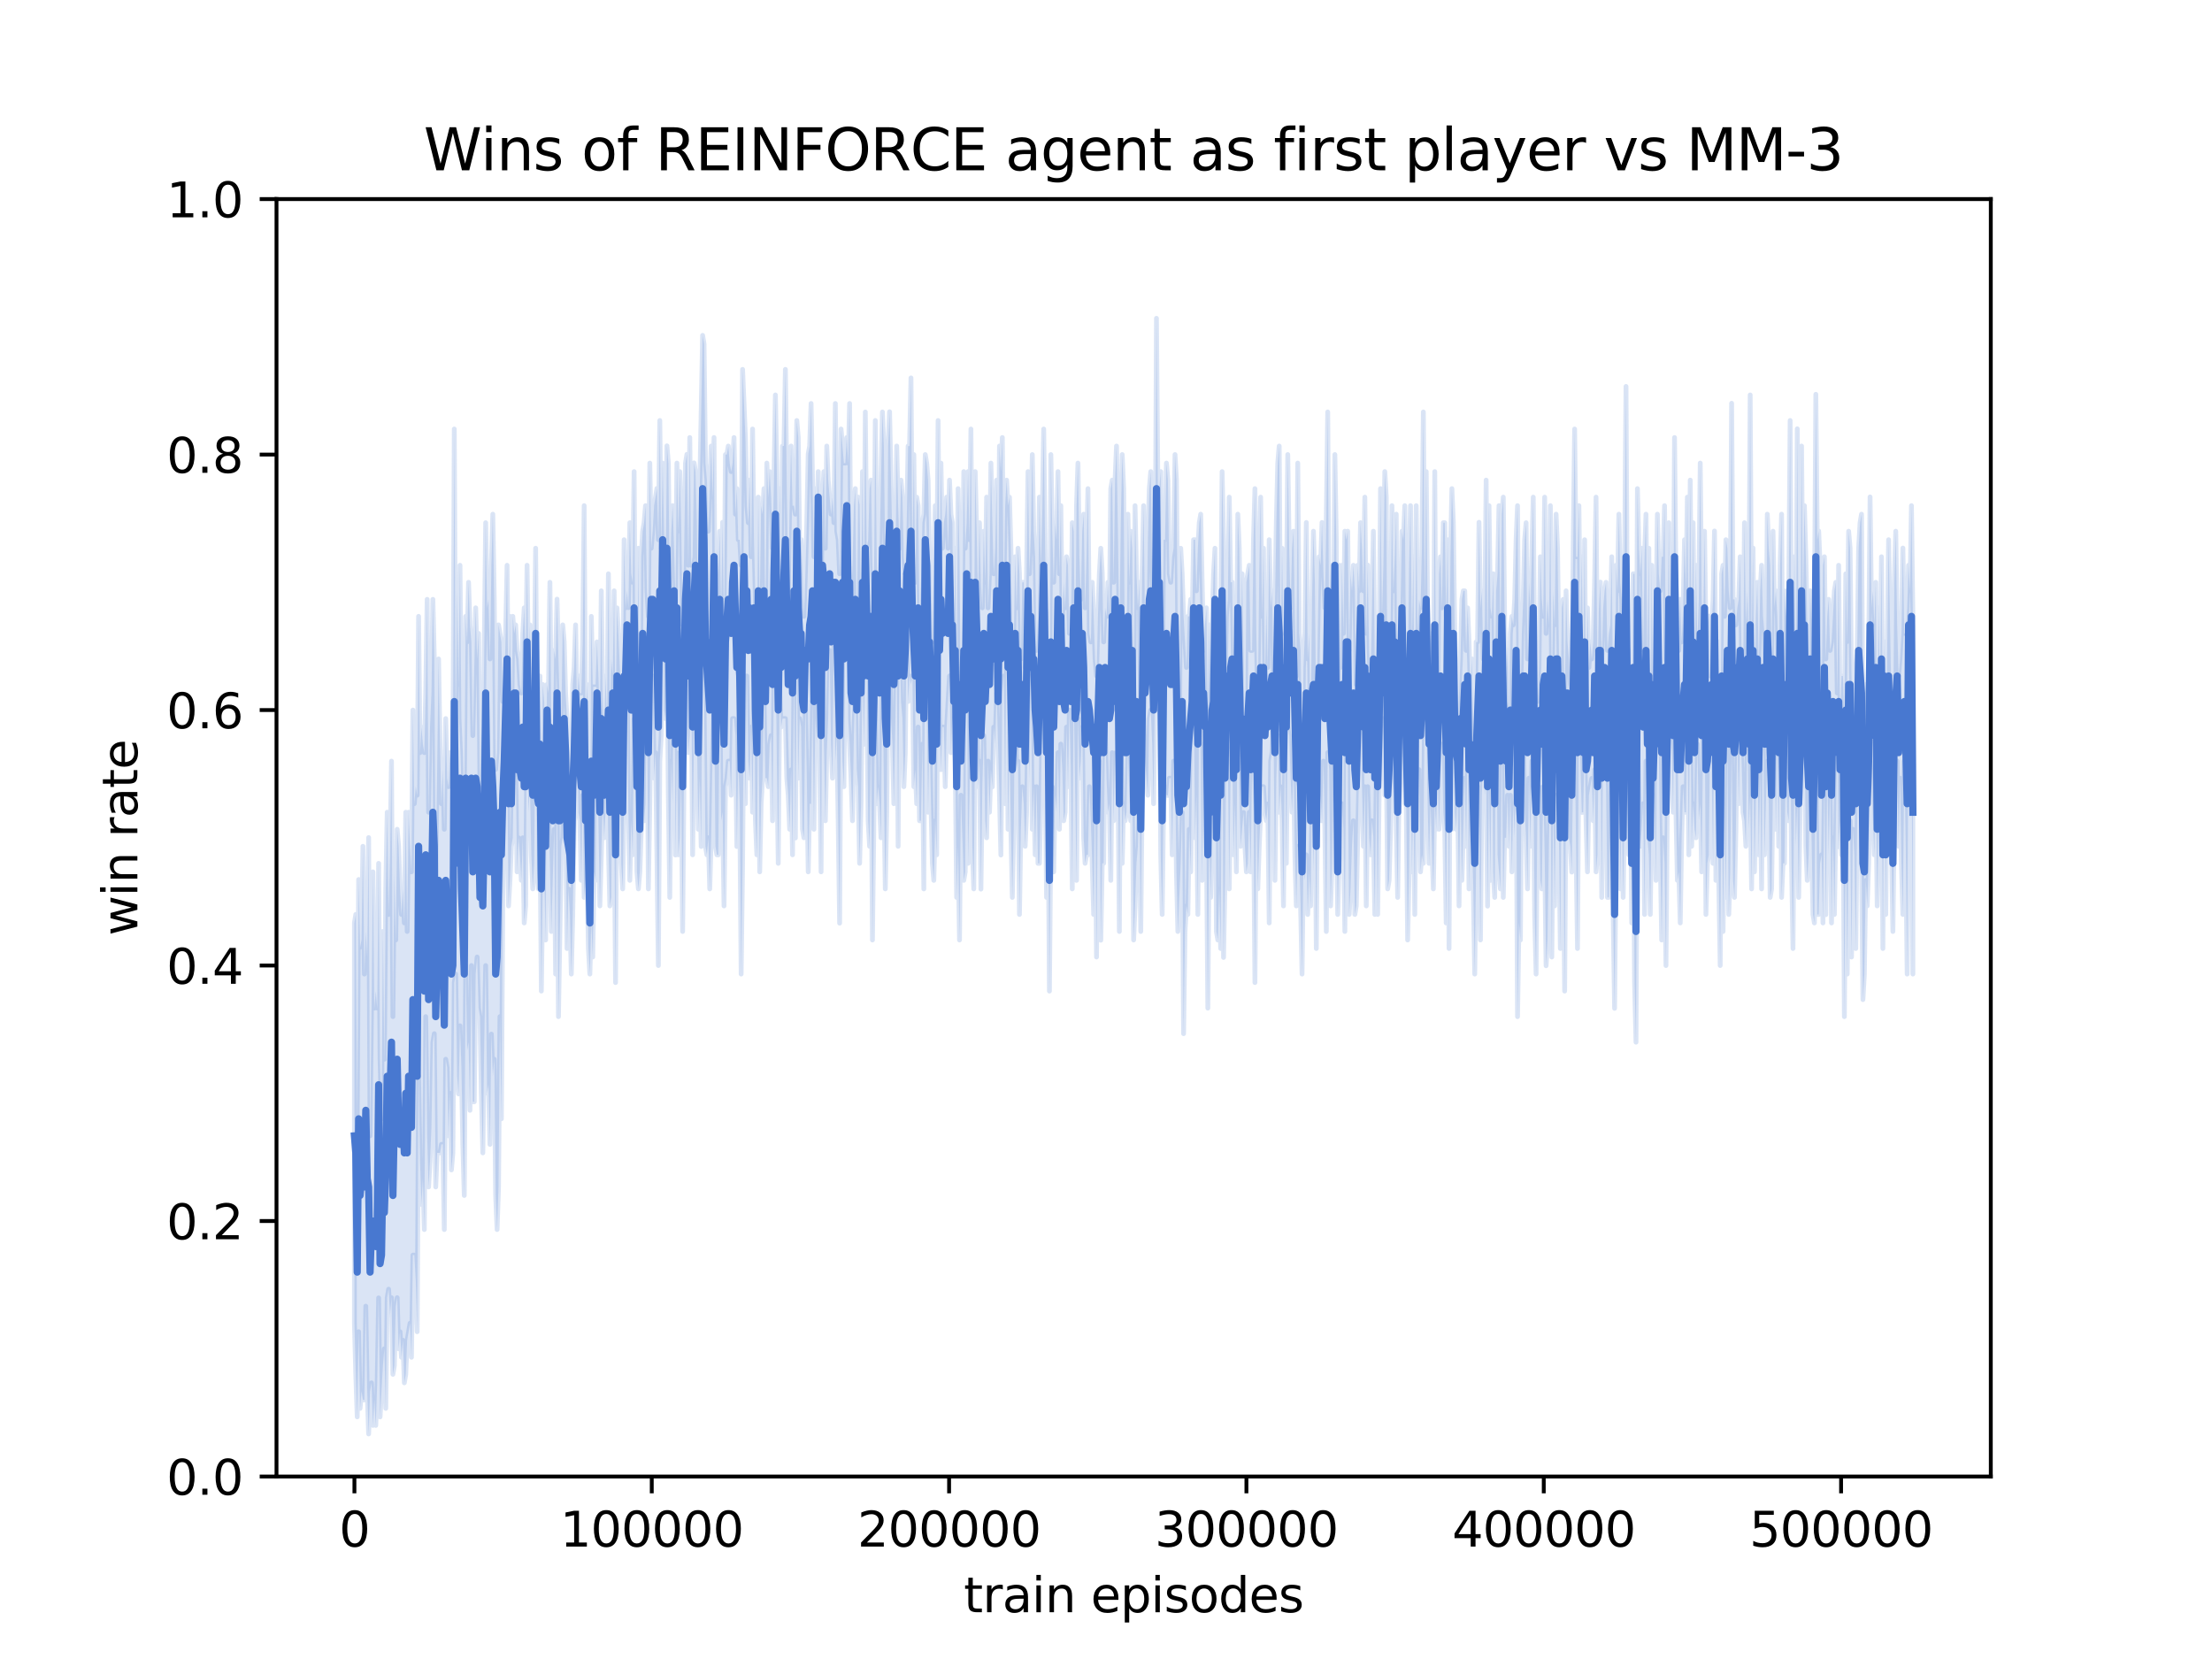 <?xml version="1.0" encoding="utf-8" standalone="no"?>
<!DOCTYPE svg PUBLIC "-//W3C//DTD SVG 1.1//EN"
  "http://www.w3.org/Graphics/SVG/1.1/DTD/svg11.dtd">
<svg xmlns:xlink="http://www.w3.org/1999/xlink" width="460.8pt" height="345.6pt" viewBox="0 0 460.8 345.6" xmlns="http://www.w3.org/2000/svg" version="1.1">
 <defs>
  <style type="text/css">*{stroke-linejoin: round; stroke-linecap: butt}</style>
 </defs>
 <g id="figure_1">
  <g id="patch_1">
   <path d="M 0 345.6 
L 460.8 345.6 
L 460.8 0 
L 0 0 
z
" style="fill: #ffffff"/>
  </g>
  <g id="axes_1">
   <g id="patch_2">
    <path d="M 57.6 307.584 
L 414.72 307.584 
L 414.72 41.472 
L 57.6 41.472 
z
" style="fill: #ffffff"/>
   </g>
   <g id="PolyCollection_1">
    <defs>
     <path id="mf3ddb2f655" d="M 73.833 -153.331 
L 73.833 -69.949 
L 74.12 -59.216 
L 74.417 -50.435 
L 74.715 -68.175 
L 75.012 -52.209 
L 75.309 -55.757 
L 75.607 -53.983 
L 75.904 -53.983 
L 76.201 -73.498 
L 76.499 -55.757 
L 76.796 -46.886 
L 77.093 -55.757 
L 77.391 -57.531 
L 77.688 -48.66 
L 77.985 -53.983 
L 78.282 -48.66 
L 78.58 -57.531 
L 78.877 -75.227 
L 79.174 -50.435 
L 79.472 -55.757 
L 79.769 -61.079 
L 80.066 -64.627 
L 80.364 -52.209 
L 80.661 -75.272 
L 80.958 -77.046 
L 81.256 -71.679 
L 81.553 -75.272 
L 81.85 -59.305 
L 82.148 -61.079 
L 82.445 -73.453 
L 82.742 -75.272 
L 83.039 -64.627 
L 83.337 -68.175 
L 83.634 -62.853 
L 83.931 -66.401 
L 84.229 -57.531 
L 84.526 -59.305 
L 84.823 -66.401 
L 85.121 -68.175 
L 85.418 -69.949 
L 85.715 -62.853 
L 86.013 -84.142 
L 86.31 -84.142 
L 86.607 -78.82 
L 86.905 -68.175 
L 87.202 -121.398 
L 87.499 -103.657 
L 87.796 -94.698 
L 88.094 -100.109 
L 88.391 -89.464 
L 88.688 -133.816 
L 88.986 -108.979 
L 89.283 -98.335 
L 89.58 -103.657 
L 89.878 -110.753 
L 90.175 -128.45 
L 90.472 -130.268 
L 90.77 -98.335 
L 91.067 -105.431 
L 91.364 -105.431 
L 91.662 -105.431 
L 91.959 -107.205 
L 92.256 -107.205 
L 92.553 -89.464 
L 92.851 -124.946 
L 93.148 -123.172 
L 93.445 -108.979 
L 93.743 -117.85 
L 94.04 -101.883 
L 94.337 -105.431 
L 94.635 -140.913 
L 94.932 -142.687 
L 95.229 -121.353 
L 95.527 -117.717 
L 95.824 -131.909 
L 96.121 -123.172 
L 96.419 -107.205 
L 96.716 -96.561 
L 97.013 -144.416 
L 97.31 -126.72 
L 97.608 -128.494 
L 97.905 -114.301 
L 98.202 -144.461 
L 98.5 -116.076 
L 98.797 -116.076 
L 99.094 -142.687 
L 99.392 -146.235 
L 99.689 -135.59 
L 99.986 -133.816 
L 100.284 -117.805 
L 100.581 -105.431 
L 100.878 -128.494 
L 101.175 -144.461 
L 101.473 -117.85 
L 101.77 -119.624 
L 102.067 -107.205 
L 102.365 -130.179 
L 102.662 -121.398 
L 102.959 -124.946 
L 103.257 -96.561 
L 103.554 -89.464 
L 103.851 -98.335 
L 104.149 -133.816 
L 104.446 -112.527 
L 104.743 -158.653 
L 105.041 -172.846 
L 105.338 -181.716 
L 105.635 -190.587 
L 105.932 -156.879 
L 106.23 -162.202 
L 106.527 -169.298 
L 106.824 -171.072 
L 107.122 -190.587 
L 107.419 -187.039 
L 107.716 -163.976 
L 108.014 -171.072 
L 108.311 -167.479 
L 108.608 -162.202 
L 108.906 -171.072 
L 109.203 -153.331 
L 109.5 -156.879 
L 109.798 -195.909 
L 110.095 -176.394 
L 110.392 -181.716 
L 110.689 -167.524 
L 110.987 -160.428 
L 111.284 -165.75 
L 111.581 -199.457 
L 111.879 -163.976 
L 112.176 -160.428 
L 112.473 -174.62 
L 112.771 -139.139 
L 113.068 -160.428 
L 113.365 -163.976 
L 113.663 -149.783 
L 113.96 -192.361 
L 114.257 -176.394 
L 114.555 -165.75 
L 114.852 -151.557 
L 115.149 -162.202 
L 115.446 -172.846 
L 115.744 -142.687 
L 116.041 -185.265 
L 116.338 -133.816 
L 116.636 -151.557 
L 116.933 -169.298 
L 117.23 -171.072 
L 117.528 -181.716 
L 117.825 -176.394 
L 118.122 -148.009 
L 118.42 -160.428 
L 118.717 -155.105 
L 119.014 -142.687 
L 119.312 -155.105 
L 119.609 -172.802 
L 119.906 -187.039 
L 120.203 -190.587 
L 120.501 -176.394 
L 120.798 -174.62 
L 121.095 -162.202 
L 121.393 -179.942 
L 121.69 -158.653 
L 121.987 -162.202 
L 122.285 -163.976 
L 122.582 -148.009 
L 122.879 -142.687 
L 123.177 -153.331 
L 123.474 -146.235 
L 123.771 -163.976 
L 124.069 -162.202 
L 124.366 -190.587 
L 124.663 -174.576 
L 124.96 -156.879 
L 125.258 -167.524 
L 125.555 -178.168 
L 125.852 -171.072 
L 126.15 -176.394 
L 126.447 -185.265 
L 126.744 -169.298 
L 127.042 -156.879 
L 127.339 -158.653 
L 127.636 -197.683 
L 127.934 -176.394 
L 128.231 -140.913 
L 128.528 -190.587 
L 128.825 -169.298 
L 129.123 -194.135 
L 129.42 -165.75 
L 129.717 -160.428 
L 130.015 -179.942 
L 130.312 -190.587 
L 130.609 -208.328 
L 130.907 -176.394 
L 131.204 -162.202 
L 131.501 -174.62 
L 131.799 -167.524 
L 132.096 -195.82 
L 132.393 -194.135 
L 132.691 -163.976 
L 132.988 -160.428 
L 133.285 -163.976 
L 133.582 -172.846 
L 133.88 -190.543 
L 134.177 -174.62 
L 134.474 -178.168 
L 134.772 -201.231 
L 135.069 -160.428 
L 135.366 -178.168 
L 135.664 -204.78 
L 135.961 -204.78 
L 136.258 -183.491 
L 136.556 -188.813 
L 136.853 -167.435 
L 137.15 -144.461 
L 137.448 -187.039 
L 137.745 -192.361 
L 138.042 -218.972 
L 138.339 -197.683 
L 138.637 -195.909 
L 138.934 -213.65 
L 139.231 -179.942 
L 139.529 -158.653 
L 139.826 -187.039 
L 140.123 -178.168 
L 140.421 -213.65 
L 140.718 -167.479 
L 141.015 -188.768 
L 141.313 -167.524 
L 141.61 -171.072 
L 141.907 -183.491 
L 142.205 -151.557 
L 142.502 -185.265 
L 142.799 -197.639 
L 143.096 -204.78 
L 143.394 -188.813 
L 143.691 -192.361 
L 143.988 -204.78 
L 144.286 -167.524 
L 144.583 -192.361 
L 144.88 -204.78 
L 145.178 -192.361 
L 145.475 -172.846 
L 145.772 -183.491 
L 146.07 -169.254 
L 146.367 -218.883 
L 146.664 -199.457 
L 146.962 -169.298 
L 147.259 -167.524 
L 147.556 -171.072 
L 147.853 -160.428 
L 148.151 -171.072 
L 148.448 -188.813 
L 148.745 -199.457 
L 149.043 -169.298 
L 149.34 -167.524 
L 149.637 -167.524 
L 149.935 -203.005 
L 150.232 -174.576 
L 150.529 -176.394 
L 150.827 -156.879 
L 151.124 -181.716 
L 151.421 -183.491 
L 151.719 -187.039 
L 152.016 -187.039 
L 152.313 -179.942 
L 152.61 -195.909 
L 152.908 -195.909 
L 153.205 -192.361 
L 153.502 -169.254 
L 153.8 -187.039 
L 154.097 -178.168 
L 154.394 -142.687 
L 154.692 -165.75 
L 154.989 -201.231 
L 155.286 -178.168 
L 155.584 -204.78 
L 155.881 -187.039 
L 156.178 -183.491 
L 156.475 -194.135 
L 156.773 -176.394 
L 157.07 -204.78 
L 157.367 -174.62 
L 157.665 -167.524 
L 157.962 -203.005 
L 158.259 -163.976 
L 158.557 -178.168 
L 158.854 -183.491 
L 159.151 -201.231 
L 159.449 -183.491 
L 159.746 -183.491 
L 160.043 -181.716 
L 160.341 -190.587 
L 160.638 -192.361 
L 160.935 -174.62 
L 161.232 -206.509 
L 161.53 -213.65 
L 161.827 -187.039 
L 162.124 -165.75 
L 162.422 -201.231 
L 162.719 -194.135 
L 163.016 -195.909 
L 163.314 -195.909 
L 163.611 -195.909 
L 163.908 -183.491 
L 164.206 -179.942 
L 164.503 -172.846 
L 164.8 -185.22 
L 165.098 -167.524 
L 165.395 -204.78 
L 165.692 -171.028 
L 165.989 -210.057 
L 166.287 -183.491 
L 166.584 -195.909 
L 166.881 -194.135 
L 167.179 -172.846 
L 167.476 -171.072 
L 167.773 -199.457 
L 168.071 -183.491 
L 168.368 -163.976 
L 168.665 -178.168 
L 168.963 -178.124 
L 169.26 -199.457 
L 169.557 -172.846 
L 169.855 -195.909 
L 170.152 -190.587 
L 170.449 -236.713 
L 170.746 -188.813 
L 171.044 -163.976 
L 171.341 -211.876 
L 171.638 -190.587 
L 171.936 -174.62 
L 172.233 -188.813 
L 172.53 -195.909 
L 172.828 -210.102 
L 173.125 -190.587 
L 173.422 -183.491 
L 173.72 -211.876 
L 174.017 -187.039 
L 174.314 -192.361 
L 174.612 -174.62 
L 174.909 -153.287 
L 175.206 -203.005 
L 175.503 -187.039 
L 175.801 -181.716 
L 176.098 -211.876 
L 176.395 -229.617 
L 176.693 -195.909 
L 176.99 -190.587 
L 177.287 -183.491 
L 177.585 -174.62 
L 177.882 -192.361 
L 178.179 -202.961 
L 178.477 -185.265 
L 178.774 -181.716 
L 179.071 -165.75 
L 179.368 -178.168 
L 179.666 -206.509 
L 179.963 -190.543 
L 180.26 -206.554 
L 180.558 -204.78 
L 180.855 -174.576 
L 181.152 -169.298 
L 181.45 -192.361 
L 181.747 -149.783 
L 182.044 -174.62 
L 182.342 -201.231 
L 182.639 -178.168 
L 182.936 -181.716 
L 183.234 -178.168 
L 183.531 -171.072 
L 183.828 -208.283 
L 184.125 -181.716 
L 184.423 -160.428 
L 184.72 -176.394 
L 185.017 -210.102 
L 185.315 -213.65 
L 185.612 -195.909 
L 185.909 -190.587 
L 186.207 -178.168 
L 186.504 -194.135 
L 186.801 -211.831 
L 187.099 -169.298 
L 187.396 -213.65 
L 187.693 -199.413 
L 187.991 -195.909 
L 188.288 -181.716 
L 188.585 -188.813 
L 188.882 -215.424 
L 189.18 -199.457 
L 189.477 -204.78 
L 189.774 -203.005 
L 190.072 -204.78 
L 190.369 -181.716 
L 190.666 -185.265 
L 190.964 -178.168 
L 191.261 -194.135 
L 191.558 -174.62 
L 191.856 -174.62 
L 192.153 -190.587 
L 192.45 -160.428 
L 192.748 -217.198 
L 193.045 -201.231 
L 193.342 -176.394 
L 193.639 -194.135 
L 193.937 -178.168 
L 194.234 -165.75 
L 194.531 -162.202 
L 194.829 -174.62 
L 195.126 -167.524 
L 195.423 -218.972 
L 195.721 -195.909 
L 196.018 -185.265 
L 196.315 -194.135 
L 196.613 -194.135 
L 196.91 -181.716 
L 197.207 -194.135 
L 197.505 -199.457 
L 197.802 -204.78 
L 198.099 -188.813 
L 198.396 -195.909 
L 198.694 -192.361 
L 198.991 -186.994 
L 199.288 -158.653 
L 199.586 -169.298 
L 199.883 -149.783 
L 200.18 -179.942 
L 200.478 -171.072 
L 200.775 -162.202 
L 201.072 -163.976 
L 201.37 -217.198 
L 201.667 -165.75 
L 201.964 -179.942 
L 202.262 -199.457 
L 202.559 -169.298 
L 202.856 -160.428 
L 203.153 -197.683 
L 203.451 -195.909 
L 203.748 -181.716 
L 204.045 -187.039 
L 204.343 -160.383 
L 204.64 -181.716 
L 204.937 -192.361 
L 205.235 -174.62 
L 205.532 -171.072 
L 205.829 -187.039 
L 206.127 -176.394 
L 206.424 -185.265 
L 206.721 -181.672 
L 207.018 -194.135 
L 207.316 -190.587 
L 207.613 -201.231 
L 207.91 -190.587 
L 208.208 -179.942 
L 208.505 -167.479 
L 208.802 -201.231 
L 209.1 -204.78 
L 209.397 -178.168 
L 209.694 -213.606 
L 209.992 -172.846 
L 210.289 -190.587 
L 210.586 -172.846 
L 210.884 -158.653 
L 211.181 -172.846 
L 211.478 -203.005 
L 211.775 -185.265 
L 212.073 -187.039 
L 212.37 -155.105 
L 212.667 -172.846 
L 212.965 -181.716 
L 213.262 -178.168 
L 213.559 -169.298 
L 213.857 -176.394 
L 214.154 -197.683 
L 214.451 -183.491 
L 214.749 -204.78 
L 215.046 -172.846 
L 215.343 -181.716 
L 215.641 -167.524 
L 215.938 -181.716 
L 216.235 -165.75 
L 216.532 -165.75 
L 216.83 -178.168 
L 217.127 -197.683 
L 217.424 -199.457 
L 217.722 -187.039 
L 218.019 -158.653 
L 218.316 -179.942 
L 218.614 -139.139 
L 218.911 -172.846 
L 219.208 -181.716 
L 219.506 -163.976 
L 219.803 -179.898 
L 220.1 -176.394 
L 220.398 -188.813 
L 220.695 -172.846 
L 220.992 -190.587 
L 221.289 -185.265 
L 221.587 -174.62 
L 221.884 -176.394 
L 222.181 -194.135 
L 222.479 -181.716 
L 222.776 -197.683 
L 223.073 -185.22 
L 223.371 -160.428 
L 223.668 -201.231 
L 223.965 -181.716 
L 224.263 -162.202 
L 224.56 -195.909 
L 224.857 -183.491 
L 225.155 -187.039 
L 225.452 -194.135 
L 225.749 -171.072 
L 226.046 -165.75 
L 226.344 -167.524 
L 226.641 -167.524 
L 226.938 -181.716 
L 227.236 -174.62 
L 227.533 -165.75 
L 227.83 -155.105 
L 228.128 -181.716 
L 228.425 -146.235 
L 228.722 -181.716 
L 229.02 -187.039 
L 229.317 -149.739 
L 229.614 -165.75 
L 229.911 -165.75 
L 230.209 -194.135 
L 230.506 -183.491 
L 230.803 -176.394 
L 231.101 -178.168 
L 231.398 -162.202 
L 231.695 -188.813 
L 231.993 -174.62 
L 232.29 -188.724 
L 232.587 -178.168 
L 232.885 -187.039 
L 233.182 -151.557 
L 233.479 -204.735 
L 233.777 -165.75 
L 234.074 -178.168 
L 234.371 -174.62 
L 234.668 -176.394 
L 234.966 -188.813 
L 235.263 -179.942 
L 235.56 -174.62 
L 235.858 -183.491 
L 236.155 -149.783 
L 236.452 -156.879 
L 236.75 -165.75 
L 237.047 -169.298 
L 237.344 -179.942 
L 237.642 -151.557 
L 237.939 -179.942 
L 238.236 -195.909 
L 238.534 -187.039 
L 238.831 -183.491 
L 239.128 -179.942 
L 239.425 -195.909 
L 239.723 -197.683 
L 240.02 -190.587 
L 240.317 -178.168 
L 240.615 -203.005 
L 240.912 -211.876 
L 241.209 -197.639 
L 241.507 -204.78 
L 241.804 -167.524 
L 242.101 -155.105 
L 242.399 -178.168 
L 242.696 -181.716 
L 242.993 -179.942 
L 243.291 -179.898 
L 243.588 -183.491 
L 243.885 -183.491 
L 244.182 -167.524 
L 244.48 -187.039 
L 244.777 -185.265 
L 245.074 -163.976 
L 245.372 -151.557 
L 245.669 -158.653 
L 245.966 -165.75 
L 246.264 -176.394 
L 246.561 -130.268 
L 246.858 -151.557 
L 247.156 -156.879 
L 247.453 -155.105 
L 247.75 -172.846 
L 248.048 -163.976 
L 248.345 -187.039 
L 248.642 -204.78 
L 248.939 -171.072 
L 249.237 -179.942 
L 249.534 -155.105 
L 249.831 -204.78 
L 250.129 -187.039 
L 250.426 -162.202 
L 250.723 -190.587 
L 251.021 -167.479 
L 251.318 -171.072 
L 251.615 -135.59 
L 251.913 -172.846 
L 252.21 -158.653 
L 252.507 -171.072 
L 252.805 -178.168 
L 253.102 -204.78 
L 253.399 -151.557 
L 253.696 -149.783 
L 253.994 -160.428 
L 254.291 -148.009 
L 254.588 -201.231 
L 254.886 -146.146 
L 255.183 -162.202 
L 255.48 -190.587 
L 255.778 -188.813 
L 256.075 -160.428 
L 256.372 -187.039 
L 256.67 -190.587 
L 256.967 -167.524 
L 257.264 -178.08 
L 257.561 -163.976 
L 257.859 -203.005 
L 258.156 -181.716 
L 258.453 -169.298 
L 258.751 -172.846 
L 259.048 -176.35 
L 259.345 -169.298 
L 259.643 -163.976 
L 259.94 -165.661 
L 260.237 -176.394 
L 260.535 -163.976 
L 260.832 -185.265 
L 261.129 -176.394 
L 261.427 -140.913 
L 261.724 -179.942 
L 262.021 -160.428 
L 262.318 -169.298 
L 262.616 -176.394 
L 262.913 -181.716 
L 263.21 -181.716 
L 263.508 -176.394 
L 263.805 -174.62 
L 264.102 -178.124 
L 264.4 -153.331 
L 264.697 -187.039 
L 264.994 -188.813 
L 265.292 -194.135 
L 265.589 -162.202 
L 265.886 -183.491 
L 266.184 -192.361 
L 266.481 -176.394 
L 266.778 -181.716 
L 267.075 -174.576 
L 267.373 -156.879 
L 267.67 -192.361 
L 267.967 -165.75 
L 268.265 -194.135 
L 268.562 -192.361 
L 268.859 -183.491 
L 269.157 -176.394 
L 269.454 -185.265 
L 269.751 -167.479 
L 270.049 -156.879 
L 270.346 -169.298 
L 270.643 -167.524 
L 270.941 -156.879 
L 271.238 -142.687 
L 271.535 -165.75 
L 271.832 -162.157 
L 272.13 -167.524 
L 272.427 -155.105 
L 272.724 -163.976 
L 273.022 -156.879 
L 273.319 -179.942 
L 273.616 -163.976 
L 273.914 -181.716 
L 274.211 -148.009 
L 274.508 -187.039 
L 274.806 -174.576 
L 275.103 -179.942 
L 275.4 -174.62 
L 275.698 -187.039 
L 275.995 -172.846 
L 276.292 -151.557 
L 276.589 -188.813 
L 276.887 -185.265 
L 277.184 -156.879 
L 277.481 -165.75 
L 277.779 -179.942 
L 278.076 -199.457 
L 278.373 -176.394 
L 278.671 -155.105 
L 278.968 -167.524 
L 279.265 -178.168 
L 279.563 -178.168 
L 279.86 -172.846 
L 280.157 -151.557 
L 280.454 -194.046 
L 280.752 -187.039 
L 281.049 -155.105 
L 281.346 -160.428 
L 281.644 -169.298 
L 281.941 -174.62 
L 282.238 -155.105 
L 282.536 -156.879 
L 282.833 -171.072 
L 283.13 -185.265 
L 283.428 -201.231 
L 283.725 -181.672 
L 284.022 -169.298 
L 284.32 -181.716 
L 284.617 -156.879 
L 284.914 -181.716 
L 285.211 -171.072 
L 285.509 -167.524 
L 285.806 -174.62 
L 286.103 -171.072 
L 286.401 -155.105 
L 286.698 -183.491 
L 286.995 -155.105 
L 287.293 -179.942 
L 287.59 -190.587 
L 287.887 -183.491 
L 288.185 -195.909 
L 288.482 -179.942 
L 288.779 -188.813 
L 289.077 -160.428 
L 289.374 -162.202 
L 289.671 -172.846 
L 289.968 -185.265 
L 290.266 -179.898 
L 290.563 -197.683 
L 290.86 -174.531 
L 291.158 -158.653 
L 291.455 -181.716 
L 291.752 -192.361 
L 292.05 -202.961 
L 292.347 -185.265 
L 292.644 -178.168 
L 292.942 -178.168 
L 293.239 -149.783 
L 293.536 -163.931 
L 293.834 -192.361 
L 294.131 -163.976 
L 294.428 -179.942 
L 294.725 -155.105 
L 295.023 -188.813 
L 295.32 -174.62 
L 295.617 -185.265 
L 295.915 -163.976 
L 296.212 -167.524 
L 296.509 -165.75 
L 296.807 -203.005 
L 297.104 -199.457 
L 297.401 -178.168 
L 297.699 -165.75 
L 297.996 -178.168 
L 298.293 -169.298 
L 298.591 -160.428 
L 298.888 -178.168 
L 299.185 -172.846 
L 299.482 -185.265 
L 299.78 -172.846 
L 300.077 -183.491 
L 300.374 -190.587 
L 300.672 -176.394 
L 300.969 -172.846 
L 301.266 -153.331 
L 301.564 -206.554 
L 301.861 -148.009 
L 302.158 -203.005 
L 302.456 -172.846 
L 302.753 -190.587 
L 303.05 -176.394 
L 303.348 -172.846 
L 303.645 -179.942 
L 303.942 -156.879 
L 304.239 -181.716 
L 304.537 -162.202 
L 304.834 -172.846 
L 305.131 -183.491 
L 305.429 -169.298 
L 305.726 -190.587 
L 306.023 -160.428 
L 306.321 -178.168 
L 306.618 -171.072 
L 306.915 -160.428 
L 307.213 -142.687 
L 307.51 -165.75 
L 307.807 -181.716 
L 308.104 -172.846 
L 308.402 -149.783 
L 308.699 -179.942 
L 308.996 -188.813 
L 309.294 -179.898 
L 309.591 -183.491 
L 309.888 -156.835 
L 310.186 -181.716 
L 310.483 -162.202 
L 310.78 -192.361 
L 311.078 -163.976 
L 311.375 -158.653 
L 311.672 -203.005 
L 311.97 -167.524 
L 312.267 -163.976 
L 312.564 -160.428 
L 312.861 -188.813 
L 313.159 -158.653 
L 313.456 -171.072 
L 313.753 -171.072 
L 314.051 -179.942 
L 314.348 -169.298 
L 314.645 -179.942 
L 314.943 -163.976 
L 315.24 -178.168 
L 315.537 -171.072 
L 315.835 -187.039 
L 316.132 -133.816 
L 316.429 -153.331 
L 316.727 -149.783 
L 317.024 -192.361 
L 317.321 -190.587 
L 317.618 -176.394 
L 317.916 -171.072 
L 318.213 -160.428 
L 318.51 -183.491 
L 318.808 -169.298 
L 319.105 -187.039 
L 319.402 -185.265 
L 319.7 -155.017 
L 319.997 -142.687 
L 320.294 -181.716 
L 320.592 -181.716 
L 320.889 -162.157 
L 321.186 -160.428 
L 321.484 -181.716 
L 321.781 -167.524 
L 322.078 -144.416 
L 322.375 -149.783 
L 322.673 -169.298 
L 322.97 -187.039 
L 323.267 -146.235 
L 323.565 -178.168 
L 323.862 -156.879 
L 324.159 -179.942 
L 324.457 -178.168 
L 324.754 -171.072 
L 325.051 -148.009 
L 325.349 -192.361 
L 325.646 -176.394 
L 325.943 -139.139 
L 326.241 -181.716 
L 326.538 -190.587 
L 326.835 -171.072 
L 327.132 -169.298 
L 327.43 -163.931 
L 327.727 -187.039 
L 328.024 -192.361 
L 328.322 -169.298 
L 328.619 -148.009 
L 328.916 -192.361 
L 329.214 -187.039 
L 329.511 -176.35 
L 329.808 -176.394 
L 330.106 -190.587 
L 330.403 -174.62 
L 330.7 -163.976 
L 330.998 -179.942 
L 331.295 -181.716 
L 331.592 -183.446 
L 331.889 -174.62 
L 332.187 -185.265 
L 332.484 -163.976 
L 332.781 -167.524 
L 333.079 -197.683 
L 333.376 -195.909 
L 333.673 -158.653 
L 333.971 -190.587 
L 334.268 -190.587 
L 334.565 -181.716 
L 334.863 -158.653 
L 335.16 -158.653 
L 335.457 -171.072 
L 335.754 -190.587 
L 336.052 -155.105 
L 336.349 -135.546 
L 336.646 -167.524 
L 336.944 -188.813 
L 337.241 -201.231 
L 337.538 -160.428 
L 337.836 -178.168 
L 338.133 -158.653 
L 338.43 -178.168 
L 338.728 -190.587 
L 339.025 -179.942 
L 339.322 -167.524 
L 339.62 -185.265 
L 339.917 -153.331 
L 340.214 -187.039 
L 340.511 -140.913 
L 340.809 -128.494 
L 341.106 -192.317 
L 341.403 -179.942 
L 341.701 -169.298 
L 341.998 -172.846 
L 342.295 -178.168 
L 342.593 -155.105 
L 342.89 -187.039 
L 343.187 -171.028 
L 343.485 -167.524 
L 343.782 -155.105 
L 344.079 -178.168 
L 344.377 -172.846 
L 344.674 -179.942 
L 344.971 -162.202 
L 345.268 -204.78 
L 345.566 -188.813 
L 345.863 -167.524 
L 346.16 -149.783 
L 346.458 -171.072 
L 346.755 -165.75 
L 347.052 -144.461 
L 347.35 -179.942 
L 347.647 -203.005 
L 347.944 -194.135 
L 348.242 -188.813 
L 348.539 -176.394 
L 348.836 -206.554 
L 349.134 -176.394 
L 349.431 -162.202 
L 349.728 -163.976 
L 350.025 -153.331 
L 350.323 -171.072 
L 350.62 -181.716 
L 350.917 -176.394 
L 351.215 -176.394 
L 351.512 -195.909 
L 351.809 -167.524 
L 352.107 -201.231 
L 352.404 -169.298 
L 352.701 -178.168 
L 352.999 -172.846 
L 353.296 -171.072 
L 353.593 -190.587 
L 353.891 -174.62 
L 354.188 -178.168 
L 354.485 -163.976 
L 354.782 -190.587 
L 355.08 -204.78 
L 355.377 -155.105 
L 355.674 -165.75 
L 355.972 -167.524 
L 356.269 -194.135 
L 356.566 -185.265 
L 356.864 -165.75 
L 357.161 -203.005 
L 357.458 -162.202 
L 357.756 -178.168 
L 358.053 -162.202 
L 358.35 -144.461 
L 358.647 -186.994 
L 358.945 -151.557 
L 359.242 -178.124 
L 359.539 -158.653 
L 359.837 -190.587 
L 360.134 -155.105 
L 360.431 -163.931 
L 360.729 -188.768 
L 361.026 -162.202 
L 361.323 -158.653 
L 361.621 -172.846 
L 361.918 -194.135 
L 362.215 -178.168 
L 362.513 -192.361 
L 362.81 -187.039 
L 363.107 -176.394 
L 363.404 -174.62 
L 363.702 -169.298 
L 363.999 -195.909 
L 364.296 -172.846 
L 364.594 -179.942 
L 364.891 -160.428 
L 365.188 -192.361 
L 365.486 -163.976 
L 365.783 -178.168 
L 366.08 -192.361 
L 366.378 -167.524 
L 366.675 -183.491 
L 366.972 -160.428 
L 367.27 -195.909 
L 367.567 -167.524 
L 367.864 -178.168 
L 368.161 -187.039 
L 368.459 -178.124 
L 368.756 -158.653 
L 369.053 -160.428 
L 369.351 -181.628 
L 369.648 -192.361 
L 369.945 -172.846 
L 370.243 -190.587 
L 370.54 -169.298 
L 370.837 -197.683 
L 371.135 -158.653 
L 371.432 -165.75 
L 371.729 -165.75 
L 372.027 -188.813 
L 372.324 -176.394 
L 372.621 -174.62 
L 372.918 -194.135 
L 373.216 -165.705 
L 373.513 -148.009 
L 373.81 -187.039 
L 374.108 -169.298 
L 374.405 -178.168 
L 374.702 -158.653 
L 375 -178.168 
L 375.297 -199.457 
L 375.594 -181.716 
L 375.892 -195.909 
L 376.189 -169.298 
L 376.486 -162.202 
L 376.784 -167.524 
L 377.081 -188.813 
L 377.378 -171.072 
L 377.675 -155.105 
L 377.973 -153.331 
L 378.27 -194.135 
L 378.567 -155.105 
L 378.865 -155.105 
L 379.162 -165.75 
L 379.459 -167.524 
L 379.757 -153.331 
L 380.054 -183.491 
L 380.351 -155.061 
L 380.649 -185.265 
L 380.946 -167.524 
L 381.243 -181.716 
L 381.541 -153.331 
L 381.838 -171.072 
L 382.135 -155.105 
L 382.432 -172.846 
L 382.73 -190.587 
L 383.027 -169.209 
L 383.324 -174.62 
L 383.622 -167.479 
L 383.919 -183.491 
L 384.216 -133.816 
L 384.514 -172.846 
L 384.811 -142.687 
L 385.108 -171.072 
L 385.406 -174.62 
L 385.703 -146.235 
L 386 -172.846 
L 386.297 -167.479 
L 386.595 -148.009 
L 386.892 -174.62 
L 387.189 -190.587 
L 387.487 -185.265 
L 387.784 -167.524 
L 388.081 -137.364 
L 388.379 -142.687 
L 388.676 -162.202 
L 388.973 -156.879 
L 389.271 -165.75 
L 389.568 -187.039 
L 389.865 -183.491 
L 390.163 -174.62 
L 390.46 -167.524 
L 390.757 -183.491 
L 391.054 -156.879 
L 391.352 -174.62 
L 391.649 -174.62 
L 391.946 -188.813 
L 392.244 -148.009 
L 392.541 -197.683 
L 392.838 -155.105 
L 393.136 -188.813 
L 393.433 -176.394 
L 393.73 -169.254 
L 394.028 -169.298 
L 394.325 -151.557 
L 394.622 -174.62 
L 394.92 -174.62 
L 395.217 -187.039 
L 395.514 -169.298 
L 395.811 -183.491 
L 396.109 -165.75 
L 396.406 -155.105 
L 396.703 -187.039 
L 397.001 -169.298 
L 397.298 -142.687 
L 397.595 -201.231 
L 397.893 -190.587 
L 398.19 -192.361 
L 398.487 -142.687 
L 398.487 -217.198 
L 398.487 -217.198 
L 398.19 -240.261 
L 397.893 -222.52 
L 397.595 -227.843 
L 397.298 -219.061 
L 397.001 -213.694 
L 396.703 -213.65 
L 396.406 -231.435 
L 396.109 -213.65 
L 395.811 -208.328 
L 395.514 -204.78 
L 395.217 -215.424 
L 394.92 -234.939 
L 394.622 -224.294 
L 394.325 -187.039 
L 394.028 -199.457 
L 393.73 -215.424 
L 393.433 -233.165 
L 393.136 -210.102 
L 392.838 -183.491 
L 392.541 -211.876 
L 392.244 -192.361 
L 391.946 -229.617 
L 391.649 -201.231 
L 391.352 -218.972 
L 391.054 -190.587 
L 390.757 -224.294 
L 390.46 -215.424 
L 390.163 -222.52 
L 389.865 -218.972 
L 389.568 -242.08 
L 389.271 -208.328 
L 388.973 -197.683 
L 388.676 -203.005 
L 388.379 -194.135 
L 388.081 -192.361 
L 387.784 -238.487 
L 387.487 -236.713 
L 387.189 -231.391 
L 386.892 -210.102 
L 386.595 -206.554 
L 386.297 -195.909 
L 386 -195.909 
L 385.703 -204.78 
L 385.406 -231.391 
L 385.108 -234.939 
L 384.811 -211.965 
L 384.514 -226.068 
L 384.216 -195.909 
L 383.919 -204.78 
L 383.622 -204.78 
L 383.324 -195.909 
L 383.027 -227.843 
L 382.73 -201.231 
L 382.432 -224.294 
L 382.135 -222.52 
L 381.838 -217.198 
L 381.541 -211.876 
L 381.243 -210.102 
L 380.946 -220.746 
L 380.649 -217.198 
L 380.351 -208.328 
L 380.054 -229.617 
L 379.757 -227.843 
L 379.459 -195.909 
L 379.162 -227.843 
L 378.865 -234.983 
L 378.567 -233.165 
L 378.27 -263.457 
L 377.973 -217.198 
L 377.675 -190.587 
L 377.378 -215.468 
L 377.081 -222.52 
L 376.784 -195.909 
L 376.486 -215.424 
L 376.189 -229.617 
L 375.892 -240.261 
L 375.594 -218.972 
L 375.297 -252.68 
L 375 -197.683 
L 374.702 -206.554 
L 374.405 -256.272 
L 374.108 -199.457 
L 373.81 -229.617 
L 373.513 -206.554 
L 373.216 -201.231 
L 372.918 -258.002 
L 372.621 -220.746 
L 372.324 -222.52 
L 372.027 -217.198 
L 371.729 -222.52 
L 371.432 -195.909 
L 371.135 -238.487 
L 370.837 -227.843 
L 370.54 -201.231 
L 370.243 -217.198 
L 369.945 -222.52 
L 369.648 -219.017 
L 369.351 -234.939 
L 369.053 -208.328 
L 368.756 -227.843 
L 368.459 -231.435 
L 368.161 -238.487 
L 367.864 -201.231 
L 367.567 -213.65 
L 367.27 -217.198 
L 366.972 -227.843 
L 366.675 -222.52 
L 366.378 -206.554 
L 366.08 -224.294 
L 365.783 -217.198 
L 365.486 -195.909 
L 365.188 -231.435 
L 364.891 -211.876 
L 364.594 -263.324 
L 364.296 -210.102 
L 363.999 -222.52 
L 363.702 -215.424 
L 363.404 -236.713 
L 363.107 -201.231 
L 362.81 -208.328 
L 362.513 -229.617 
L 362.215 -220.746 
L 361.918 -218.972 
L 361.621 -215.424 
L 361.323 -220.746 
L 361.026 -220.746 
L 360.729 -261.594 
L 360.431 -218.972 
L 360.134 -222.52 
L 359.837 -231.391 
L 359.539 -233.165 
L 359.242 -217.198 
L 358.945 -227.843 
L 358.647 -226.068 
L 358.35 -183.491 
L 358.053 -211.876 
L 357.756 -194.135 
L 357.458 -201.231 
L 357.161 -234.983 
L 356.864 -220.746 
L 356.566 -215.424 
L 356.269 -204.78 
L 355.972 -217.242 
L 355.674 -215.424 
L 355.377 -213.65 
L 355.08 -234.939 
L 354.782 -211.876 
L 354.485 -220.746 
L 354.188 -249.132 
L 353.891 -220.746 
L 353.593 -211.876 
L 353.296 -227.843 
L 352.999 -204.78 
L 352.701 -236.713 
L 352.404 -210.102 
L 352.107 -245.583 
L 351.809 -206.554 
L 351.512 -242.035 
L 351.215 -222.52 
L 350.917 -233.165 
L 350.62 -218.972 
L 350.323 -211.876 
L 350.025 -220.746 
L 349.728 -210.102 
L 349.431 -215.424 
L 349.134 -224.294 
L 348.836 -254.454 
L 348.539 -206.554 
L 348.242 -222.52 
L 347.944 -206.554 
L 347.647 -236.713 
L 347.35 -206.554 
L 347.052 -208.328 
L 346.755 -240.261 
L 346.458 -229.617 
L 346.16 -229.617 
L 345.863 -222.52 
L 345.566 -226.068 
L 345.268 -238.487 
L 344.971 -215.424 
L 344.674 -210.102 
L 344.377 -192.361 
L 344.079 -227.843 
L 343.782 -183.491 
L 343.485 -231.391 
L 343.187 -206.554 
L 342.89 -238.487 
L 342.593 -229.617 
L 342.295 -210.102 
L 341.998 -231.391 
L 341.701 -226.068 
L 341.403 -231.391 
L 341.106 -243.809 
L 340.809 -174.62 
L 340.511 -226.068 
L 340.214 -226.068 
L 339.917 -174.62 
L 339.62 -210.102 
L 339.322 -203.005 
L 339.025 -210.102 
L 338.728 -265.098 
L 338.43 -227.843 
L 338.133 -190.587 
L 337.836 -220.746 
L 337.538 -224.294 
L 337.241 -238.487 
L 336.944 -222.52 
L 336.646 -227.843 
L 336.349 -171.072 
L 336.052 -197.683 
L 335.754 -229.617 
L 335.457 -215.424 
L 335.16 -213.65 
L 334.863 -210.102 
L 334.565 -224.294 
L 334.268 -222.52 
L 333.971 -218.972 
L 333.673 -208.328 
L 333.376 -224.339 
L 333.079 -218.972 
L 332.781 -203.005 
L 332.484 -242.035 
L 332.187 -224.339 
L 331.889 -211.876 
L 331.592 -208.328 
L 331.295 -211.876 
L 330.998 -206.554 
L 330.7 -218.972 
L 330.403 -195.909 
L 330.106 -233.165 
L 329.808 -206.554 
L 329.511 -229.617 
L 329.214 -213.65 
L 328.916 -240.261 
L 328.619 -229.617 
L 328.322 -229.617 
L 328.024 -256.228 
L 327.727 -231.391 
L 327.43 -201.231 
L 327.132 -203.005 
L 326.835 -208.328 
L 326.538 -211.876 
L 326.241 -222.52 
L 325.943 -195.953 
L 325.646 -220.746 
L 325.349 -218.972 
L 325.051 -192.361 
L 324.754 -210.102 
L 324.457 -231.391 
L 324.159 -238.487 
L 323.862 -215.424 
L 323.565 -222.52 
L 323.267 -199.457 
L 322.97 -240.261 
L 322.673 -215.424 
L 322.375 -220.746 
L 322.078 -213.65 
L 321.781 -242.035 
L 321.484 -217.198 
L 321.186 -220.746 
L 320.889 -229.617 
L 320.592 -206.554 
L 320.294 -199.457 
L 319.997 -208.328 
L 319.7 -206.554 
L 319.402 -242.035 
L 319.105 -229.617 
L 318.808 -218.972 
L 318.51 -224.294 
L 318.213 -208.328 
L 317.916 -236.713 
L 317.618 -233.165 
L 317.321 -220.746 
L 317.024 -213.65 
L 316.727 -197.683 
L 316.429 -201.231 
L 316.132 -240.261 
L 315.835 -233.165 
L 315.537 -220.746 
L 315.24 -215.424 
L 314.943 -217.198 
L 314.645 -213.65 
L 314.348 -194.135 
L 314.051 -210.102 
L 313.753 -203.005 
L 313.456 -215.424 
L 313.159 -242.035 
L 312.861 -238.487 
L 312.564 -211.876 
L 312.267 -240.261 
L 311.97 -226.068 
L 311.672 -222.52 
L 311.375 -199.457 
L 311.078 -226.068 
L 310.78 -217.198 
L 310.483 -218.972 
L 310.186 -240.261 
L 309.888 -208.328 
L 309.591 -245.583 
L 309.294 -215.424 
L 308.996 -208.328 
L 308.699 -222.52 
L 308.402 -218.972 
L 308.104 -236.802 
L 307.807 -211.876 
L 307.51 -211.876 
L 307.213 -188.813 
L 306.915 -194.135 
L 306.618 -208.328 
L 306.321 -201.231 
L 306.023 -211.876 
L 305.726 -218.972 
L 305.429 -210.102 
L 305.131 -222.52 
L 304.834 -222.52 
L 304.537 -220.746 
L 304.239 -208.328 
L 303.942 -201.231 
L 303.645 -194.135 
L 303.348 -204.78 
L 303.05 -213.65 
L 302.753 -236.757 
L 302.456 -243.809 
L 302.158 -229.617 
L 301.861 -197.683 
L 301.564 -233.165 
L 301.266 -217.331 
L 300.969 -236.713 
L 300.672 -236.713 
L 300.374 -218.972 
L 300.077 -229.617 
L 299.78 -226.068 
L 299.482 -199.457 
L 299.185 -194.135 
L 298.888 -247.357 
L 298.591 -195.909 
L 298.293 -204.78 
L 297.996 -213.65 
L 297.699 -210.102 
L 297.401 -218.972 
L 297.104 -247.357 
L 296.807 -220.746 
L 296.509 -259.776 
L 296.212 -231.391 
L 295.915 -218.972 
L 295.617 -220.746 
L 295.32 -213.65 
L 295.023 -240.261 
L 294.725 -190.587 
L 294.428 -229.617 
L 294.131 -211.876 
L 293.834 -240.261 
L 293.536 -227.843 
L 293.239 -201.276 
L 292.942 -204.78 
L 292.644 -240.261 
L 292.347 -233.165 
L 292.05 -234.939 
L 291.752 -218.972 
L 291.455 -208.372 
L 291.158 -190.587 
L 290.86 -238.487 
L 290.563 -229.617 
L 290.266 -222.52 
L 289.968 -240.261 
L 289.671 -213.65 
L 289.374 -206.554 
L 289.077 -195.909 
L 288.779 -242.035 
L 288.482 -247.357 
L 288.185 -227.843 
L 287.887 -217.198 
L 287.59 -243.809 
L 287.293 -208.328 
L 286.995 -208.372 
L 286.698 -204.78 
L 286.401 -206.554 
L 286.103 -234.939 
L 285.806 -218.972 
L 285.509 -203.005 
L 285.211 -210.102 
L 284.914 -227.887 
L 284.617 -213.65 
L 284.32 -242.035 
L 284.022 -222.52 
L 283.725 -231.391 
L 283.428 -236.713 
L 283.13 -222.52 
L 282.833 -227.843 
L 282.536 -203.005 
L 282.238 -222.52 
L 281.941 -227.843 
L 281.644 -222.52 
L 281.346 -226.068 
L 281.049 -210.102 
L 280.752 -234.939 
L 280.454 -233.165 
L 280.157 -234.939 
L 279.86 -213.65 
L 279.563 -227.843 
L 279.265 -206.554 
L 278.968 -227.843 
L 278.671 -174.62 
L 278.373 -233.165 
L 278.076 -250.906 
L 277.779 -210.146 
L 277.481 -201.231 
L 277.184 -227.843 
L 276.887 -213.65 
L 276.589 -259.776 
L 276.292 -236.713 
L 275.995 -218.972 
L 275.698 -226.068 
L 275.4 -236.757 
L 275.103 -227.843 
L 274.806 -229.617 
L 274.508 -213.65 
L 274.211 -192.361 
L 273.914 -224.294 
L 273.616 -234.939 
L 273.319 -220.746 
L 273.022 -192.361 
L 272.724 -213.65 
L 272.427 -208.328 
L 272.13 -236.757 
L 271.832 -213.65 
L 271.535 -206.554 
L 271.238 -181.716 
L 270.941 -210.102 
L 270.643 -213.694 
L 270.346 -249.132 
L 270.049 -204.78 
L 269.751 -217.198 
L 269.454 -234.939 
L 269.157 -231.391 
L 268.859 -218.972 
L 268.562 -231.391 
L 268.265 -250.906 
L 267.967 -218.972 
L 267.67 -215.424 
L 267.373 -213.694 
L 267.075 -231.391 
L 266.778 -208.328 
L 266.481 -252.68 
L 266.184 -249.132 
L 265.886 -236.713 
L 265.589 -218.972 
L 265.292 -204.78 
L 264.994 -222.52 
L 264.697 -218.972 
L 264.4 -233.165 
L 264.102 -206.554 
L 263.805 -218.972 
L 263.508 -203.005 
L 263.21 -231.391 
L 262.913 -217.198 
L 262.616 -242.035 
L 262.318 -226.068 
L 262.021 -197.683 
L 261.724 -213.65 
L 261.427 -243.809 
L 261.129 -233.165 
L 260.832 -210.102 
L 260.535 -210.102 
L 260.237 -227.843 
L 259.94 -226.068 
L 259.643 -224.294 
L 259.345 -185.265 
L 259.048 -210.102 
L 258.751 -226.068 
L 258.453 -210.102 
L 258.156 -231.391 
L 257.859 -238.487 
L 257.561 -203.005 
L 257.264 -215.424 
L 256.967 -206.554 
L 256.67 -224.339 
L 256.372 -224.294 
L 256.075 -242.035 
L 255.778 -220.746 
L 255.48 -217.198 
L 255.183 -203.005 
L 254.886 -233.165 
L 254.588 -247.357 
L 254.291 -213.65 
L 253.994 -213.65 
L 253.696 -213.65 
L 253.399 -185.265 
L 253.102 -231.391 
L 252.805 -226.068 
L 252.507 -215.424 
L 252.21 -197.728 
L 251.913 -215.424 
L 251.615 -195.909 
L 251.318 -218.972 
L 251.021 -215.424 
L 250.723 -210.102 
L 250.426 -224.294 
L 250.129 -238.487 
L 249.831 -236.713 
L 249.534 -231.391 
L 249.237 -222.52 
L 248.939 -233.165 
L 248.642 -233.165 
L 248.345 -215.468 
L 248.048 -220.746 
L 247.75 -217.198 
L 247.453 -217.198 
L 247.156 -206.554 
L 246.858 -211.965 
L 246.561 -217.198 
L 246.264 -226.068 
L 245.966 -231.391 
L 245.669 -188.813 
L 245.372 -211.876 
L 245.074 -245.583 
L 244.777 -250.906 
L 244.48 -231.391 
L 244.182 -229.617 
L 243.885 -224.294 
L 243.588 -226.068 
L 243.291 -245.583 
L 242.993 -249.132 
L 242.696 -233.165 
L 242.399 -233.165 
L 242.101 -199.457 
L 241.804 -247.357 
L 241.507 -243.809 
L 241.209 -243.809 
L 240.912 -279.291 
L 240.615 -218.972 
L 240.317 -213.65 
L 240.02 -226.157 
L 239.723 -247.357 
L 239.425 -243.809 
L 239.128 -233.165 
L 238.831 -215.424 
L 238.534 -215.424 
L 238.236 -240.261 
L 237.939 -226.068 
L 237.642 -194.135 
L 237.344 -224.294 
L 237.047 -218.972 
L 236.75 -226.068 
L 236.452 -240.261 
L 236.155 -197.683 
L 235.858 -231.391 
L 235.56 -234.939 
L 235.263 -224.294 
L 234.966 -238.487 
L 234.668 -204.78 
L 234.371 -203.005 
L 234.074 -243.809 
L 233.777 -250.906 
L 233.479 -236.713 
L 233.182 -211.876 
L 232.885 -234.939 
L 232.587 -252.68 
L 232.29 -245.583 
L 231.993 -224.294 
L 231.695 -245.583 
L 231.398 -243.809 
L 231.101 -217.198 
L 230.803 -224.294 
L 230.506 -217.198 
L 230.209 -218.972 
L 229.911 -211.876 
L 229.614 -226.157 
L 229.317 -231.391 
L 229.02 -226.068 
L 228.722 -217.198 
L 228.425 -204.824 
L 228.128 -208.328 
L 227.83 -217.198 
L 227.533 -224.294 
L 227.236 -211.876 
L 226.938 -213.65 
L 226.641 -243.809 
L 226.344 -229.617 
L 226.046 -218.972 
L 225.749 -238.487 
L 225.452 -234.939 
L 225.155 -220.746 
L 224.857 -229.617 
L 224.56 -249.132 
L 224.263 -240.261 
L 223.965 -206.554 
L 223.668 -234.939 
L 223.371 -236.713 
L 223.073 -213.65 
L 222.776 -213.65 
L 222.479 -227.843 
L 222.181 -229.617 
L 221.884 -218.972 
L 221.587 -224.294 
L 221.289 -215.424 
L 220.992 -240.261 
L 220.695 -226.068 
L 220.398 -247.357 
L 220.1 -233.165 
L 219.803 -236.713 
L 219.506 -224.294 
L 219.208 -234.939 
L 218.911 -250.906 
L 218.614 -181.716 
L 218.316 -218.972 
L 218.019 -215.424 
L 217.722 -231.391 
L 217.424 -256.228 
L 217.127 -238.531 
L 216.83 -227.843 
L 216.532 -242.035 
L 216.235 -217.242 
L 215.938 -210.102 
L 215.641 -229.617 
L 215.343 -234.939 
L 215.046 -250.906 
L 214.749 -234.983 
L 214.451 -226.068 
L 214.154 -247.357 
L 213.857 -226.157 
L 213.559 -206.554 
L 213.262 -224.294 
L 212.965 -224.294 
L 212.667 -208.328 
L 212.37 -226.068 
L 212.073 -231.391 
L 211.775 -218.972 
L 211.478 -229.617 
L 211.181 -211.876 
L 210.884 -213.65 
L 210.586 -231.391 
L 210.289 -242.035 
L 209.992 -240.261 
L 209.694 -245.583 
L 209.397 -240.261 
L 209.1 -220.791 
L 208.802 -254.454 
L 208.505 -247.357 
L 208.208 -252.68 
L 207.91 -211.876 
L 207.613 -245.583 
L 207.316 -231.391 
L 207.018 -226.068 
L 206.721 -236.757 
L 206.424 -249.132 
L 206.127 -226.068 
L 205.829 -218.972 
L 205.532 -242.035 
L 205.235 -224.294 
L 204.937 -234.939 
L 204.64 -218.972 
L 204.343 -224.294 
L 204.045 -236.713 
L 203.748 -220.746 
L 203.451 -234.939 
L 203.153 -247.357 
L 202.856 -204.824 
L 202.559 -215.424 
L 202.262 -256.228 
L 201.964 -233.165 
L 201.667 -247.357 
L 201.37 -236.713 
L 201.072 -231.391 
L 200.775 -247.357 
L 200.478 -218.972 
L 200.18 -197.683 
L 199.883 -229.617 
L 199.586 -243.809 
L 199.288 -204.78 
L 198.991 -231.391 
L 198.694 -206.554 
L 198.396 -236.713 
L 198.099 -238.487 
L 197.802 -245.583 
L 197.505 -231.391 
L 197.207 -242.035 
L 196.91 -238.487 
L 196.613 -236.713 
L 196.315 -231.391 
L 196.018 -249.132 
L 195.721 -222.52 
L 195.423 -258.002 
L 195.126 -222.52 
L 194.829 -240.261 
L 194.531 -227.843 
L 194.234 -211.876 
L 193.937 -227.843 
L 193.639 -229.617 
L 193.342 -245.583 
L 193.045 -249.132 
L 192.748 -250.906 
L 192.45 -238.487 
L 192.153 -236.713 
L 191.856 -224.294 
L 191.558 -217.198 
L 191.261 -240.261 
L 190.964 -242.035 
L 190.666 -224.294 
L 190.369 -250.906 
L 190.072 -229.617 
L 189.774 -266.872 
L 189.477 -252.68 
L 189.18 -252.68 
L 188.882 -236.713 
L 188.585 -226.068 
L 188.288 -229.617 
L 187.991 -242.035 
L 187.693 -245.583 
L 187.396 -231.391 
L 187.099 -240.261 
L 186.801 -252.68 
L 186.504 -222.52 
L 186.207 -215.424 
L 185.909 -233.165 
L 185.612 -245.583 
L 185.315 -259.82 
L 185.017 -252.68 
L 184.72 -208.328 
L 184.423 -227.931 
L 184.125 -252.68 
L 183.828 -259.776 
L 183.531 -245.583 
L 183.234 -231.391 
L 182.936 -217.198 
L 182.639 -229.617 
L 182.342 -258.002 
L 182.044 -220.746 
L 181.747 -227.843 
L 181.45 -245.583 
L 181.152 -243.809 
L 180.855 -233.165 
L 180.558 -231.391 
L 180.26 -259.776 
L 179.963 -220.746 
L 179.666 -247.357 
L 179.368 -217.242 
L 179.071 -240.439 
L 178.774 -242.035 
L 178.477 -211.876 
L 178.179 -243.809 
L 177.882 -240.261 
L 177.585 -227.887 
L 177.287 -220.746 
L 176.99 -261.55 
L 176.693 -249.132 
L 176.395 -254.454 
L 176.098 -249.132 
L 175.801 -249.132 
L 175.503 -252.68 
L 175.206 -256.228 
L 174.909 -226.068 
L 174.612 -233.165 
L 174.314 -234.939 
L 174.017 -261.55 
L 173.72 -236.713 
L 173.422 -242.035 
L 173.125 -238.487 
L 172.828 -242.035 
L 172.53 -245.583 
L 172.233 -252.68 
L 171.936 -231.391 
L 171.638 -247.357 
L 171.341 -242.08 
L 171.044 -220.746 
L 170.746 -227.843 
L 170.449 -247.357 
L 170.152 -234.939 
L 169.855 -243.809 
L 169.557 -229.617 
L 169.26 -245.583 
L 168.963 -261.55 
L 168.665 -252.68 
L 168.368 -251.039 
L 168.071 -236.713 
L 167.773 -226.068 
L 167.476 -217.198 
L 167.179 -226.068 
L 166.881 -233.209 
L 166.584 -231.391 
L 166.287 -254.454 
L 165.989 -258.002 
L 165.692 -238.487 
L 165.395 -240.261 
L 165.098 -240.261 
L 164.8 -252.68 
L 164.503 -240.261 
L 164.206 -222.52 
L 163.908 -243.809 
L 163.611 -268.646 
L 163.314 -252.724 
L 163.016 -252.68 
L 162.719 -220.746 
L 162.422 -243.809 
L 162.124 -222.52 
L 161.827 -247.357 
L 161.53 -263.324 
L 161.232 -245.583 
L 160.935 -231.391 
L 160.638 -242.035 
L 160.341 -247.357 
L 160.043 -242.035 
L 159.746 -249.132 
L 159.449 -213.65 
L 159.151 -243.809 
L 158.854 -238.487 
L 158.557 -240.261 
L 158.259 -218.972 
L 157.962 -242.035 
L 157.665 -208.328 
L 157.367 -220.746 
L 157.07 -233.165 
L 156.773 -256.228 
L 156.475 -229.617 
L 156.178 -245.583 
L 155.881 -236.713 
L 155.584 -240.261 
L 155.286 -254.454 
L 154.989 -261.55 
L 154.692 -268.646 
L 154.394 -227.843 
L 154.097 -233.165 
L 153.8 -233.165 
L 153.502 -243.809 
L 153.205 -238.487 
L 152.908 -254.454 
L 152.61 -249.132 
L 152.313 -247.357 
L 152.016 -249.132 
L 151.719 -252.68 
L 151.421 -250.906 
L 151.124 -250.906 
L 150.827 -215.424 
L 150.529 -236.802 
L 150.232 -218.972 
L 149.935 -234.939 
L 149.637 -226.068 
L 149.34 -231.391 
L 149.043 -201.231 
L 148.745 -254.454 
L 148.448 -242.035 
L 148.151 -252.68 
L 147.853 -243.809 
L 147.556 -234.939 
L 147.259 -245.583 
L 146.962 -249.132 
L 146.664 -273.969 
L 146.367 -275.743 
L 146.07 -259.776 
L 145.772 -243.854 
L 145.475 -203.05 
L 145.178 -236.713 
L 144.88 -247.402 
L 144.583 -249.176 
L 144.286 -229.617 
L 143.988 -227.843 
L 143.691 -254.454 
L 143.394 -227.843 
L 143.096 -250.95 
L 142.799 -249.132 
L 142.502 -229.617 
L 142.205 -215.424 
L 141.907 -236.757 
L 141.61 -247.357 
L 141.313 -234.983 
L 141.015 -249.132 
L 140.718 -220.746 
L 140.421 -231.391 
L 140.123 -240.261 
L 139.826 -234.939 
L 139.529 -222.52 
L 139.231 -249.132 
L 138.934 -252.724 
L 138.637 -222.52 
L 138.339 -234.939 
L 138.042 -249.132 
L 137.745 -231.391 
L 137.448 -258.002 
L 137.15 -233.165 
L 136.853 -243.854 
L 136.556 -242.035 
L 136.258 -240.261 
L 135.961 -234.939 
L 135.664 -231.391 
L 135.366 -249.132 
L 135.069 -217.198 
L 134.772 -222.52 
L 134.474 -240.261 
L 134.177 -236.713 
L 133.88 -234.939 
L 133.582 -229.617 
L 133.285 -181.716 
L 132.988 -231.391 
L 132.691 -195.909 
L 132.393 -204.78 
L 132.096 -247.357 
L 131.799 -224.294 
L 131.501 -226.068 
L 131.204 -236.713 
L 130.907 -219.017 
L 130.609 -222.52 
L 130.312 -218.972 
L 130.015 -233.165 
L 129.717 -197.683 
L 129.42 -201.32 
L 129.123 -206.554 
L 128.825 -213.65 
L 128.528 -218.972 
L 128.231 -194.135 
L 127.934 -222.52 
L 127.636 -204.78 
L 127.339 -208.328 
L 127.042 -195.909 
L 126.744 -226.068 
L 126.447 -195.909 
L 126.15 -204.78 
L 125.852 -192.361 
L 125.555 -199.457 
L 125.258 -222.52 
L 124.96 -195.909 
L 124.663 -204.78 
L 124.366 -211.876 
L 124.069 -203.005 
L 123.771 -203.005 
L 123.474 -203.005 
L 123.177 -217.198 
L 122.879 -163.976 
L 122.582 -195.909 
L 122.285 -203.005 
L 121.987 -192.361 
L 121.69 -240.261 
L 121.393 -211.876 
L 121.095 -201.231 
L 120.798 -201.231 
L 120.501 -204.78 
L 120.203 -197.683 
L 119.906 -215.424 
L 119.609 -206.598 
L 119.312 -203.005 
L 119.014 -187.039 
L 118.717 -178.168 
L 118.42 -176.394 
L 118.122 -195.909 
L 117.825 -201.231 
L 117.528 -211.876 
L 117.23 -215.424 
L 116.933 -195.909 
L 116.636 -197.683 
L 116.338 -208.328 
L 116.041 -220.791 
L 115.744 -208.328 
L 115.446 -210.102 
L 115.149 -187.039 
L 114.852 -195.909 
L 114.555 -224.294 
L 114.257 -201.231 
L 113.96 -203.005 
L 113.663 -183.491 
L 113.365 -199.457 
L 113.068 -203.005 
L 112.771 -181.716 
L 112.473 -204.78 
L 112.176 -192.361 
L 111.879 -195.909 
L 111.581 -231.391 
L 111.284 -203.005 
L 110.987 -199.457 
L 110.689 -199.457 
L 110.392 -215.424 
L 110.095 -206.554 
L 109.798 -227.843 
L 109.5 -206.554 
L 109.203 -218.972 
L 108.906 -213.65 
L 108.608 -201.231 
L 108.311 -203.005 
L 108.014 -208.328 
L 107.716 -210.102 
L 107.419 -215.424 
L 107.122 -213.65 
L 106.824 -217.198 
L 106.527 -187.039 
L 106.23 -217.198 
L 105.932 -195.909 
L 105.635 -227.843 
L 105.338 -213.65 
L 105.041 -201.231 
L 104.743 -199.457 
L 104.446 -211.876 
L 104.149 -213.65 
L 103.851 -215.424 
L 103.554 -188.857 
L 103.257 -185.309 
L 102.959 -220.746 
L 102.662 -238.487 
L 102.365 -227.843 
L 102.067 -208.328 
L 101.77 -220.746 
L 101.473 -218.972 
L 101.175 -236.713 
L 100.878 -210.102 
L 100.581 -187.039 
L 100.284 -194.135 
L 99.986 -181.716 
L 99.689 -213.65 
L 99.392 -208.328 
L 99.094 -218.972 
L 98.797 -206.554 
L 98.5 -192.361 
L 98.202 -211.876 
L 97.905 -215.424 
L 97.608 -224.294 
L 97.31 -211.876 
L 97.013 -217.198 
L 96.716 -178.168 
L 96.419 -188.813 
L 96.121 -195.953 
L 95.824 -227.843 
L 95.527 -203.005 
L 95.229 -222.52 
L 94.932 -194.135 
L 94.635 -256.228 
L 94.337 -185.265 
L 94.04 -183.535 
L 93.743 -188.813 
L 93.445 -181.716 
L 93.148 -183.491 
L 92.851 -195.909 
L 92.553 -172.846 
L 92.256 -185.398 
L 91.959 -178.168 
L 91.662 -190.587 
L 91.364 -208.328 
L 91.067 -185.265 
L 90.77 -163.976 
L 90.472 -208.328 
L 90.175 -220.746 
L 89.878 -201.231 
L 89.58 -194.135 
L 89.283 -176.394 
L 88.986 -220.746 
L 88.688 -201.231 
L 88.391 -188.813 
L 88.094 -190.587 
L 87.796 -194.135 
L 87.499 -188.813 
L 87.202 -217.198 
L 86.905 -179.942 
L 86.607 -181.805 
L 86.31 -178.168 
L 86.013 -197.683 
L 85.715 -163.976 
L 85.418 -169.298 
L 85.121 -176.394 
L 84.823 -151.557 
L 84.526 -176.394 
L 84.229 -153.331 
L 83.931 -160.428 
L 83.634 -155.105 
L 83.337 -160.428 
L 83.039 -169.298 
L 82.742 -172.846 
L 82.445 -149.783 
L 82.148 -163.976 
L 81.85 -133.816 
L 81.553 -187.039 
L 81.256 -167.524 
L 80.958 -155.105 
L 80.661 -176.394 
L 80.364 -160.428 
L 80.066 -124.946 
L 79.769 -151.557 
L 79.472 -112.527 
L 79.174 -124.946 
L 78.877 -165.75 
L 78.58 -135.59 
L 78.282 -139.139 
L 77.985 -135.59 
L 77.688 -163.976 
L 77.391 -135.59 
L 77.093 -108.979 
L 76.796 -171.116 
L 76.499 -146.235 
L 76.201 -151.557 
L 75.904 -142.687 
L 75.607 -169.298 
L 75.309 -149.783 
L 75.012 -148.275 
L 74.715 -162.379 
L 74.417 -112.527 
L 74.12 -155.105 
L 73.833 -153.331 
z
" style="stroke: #4878d0; stroke-opacity: 0.2"/>
    </defs>
    <g clip-path="url(#pb874ae4e50)">
     <use xlink:href="#mf3ddb2f655" x="0" y="345.6" style="fill: #4878d0; fill-opacity: 0.2; stroke: #4878d0; stroke-opacity: 0.2"/>
    </g>
   </g>
   <g id="matplotlib.axis_1">
    <g id="xtick_1">
     <g id="line2d_1">
      <defs>
       <path id="m58fcf0cf09" d="M 0 0 
L 0 3.5 
" style="stroke: #000000; stroke-width: 0.8"/>
      </defs>
      <g>
       <use xlink:href="#m58fcf0cf09" x="73.833" y="307.584" style="stroke: #000000; stroke-width: 0.8"/>
      </g>
     </g>
     <g id="text_1">
      <!-- 0 -->
      <g transform="translate(70.651 322.182) scale(0.1 -0.1)">
       <defs>
        <path id="DejaVuSans-30" d="M 2034 4250 
Q 1547 4250 1301 3770 
Q 1056 3291 1056 2328 
Q 1056 1369 1301 889 
Q 1547 409 2034 409 
Q 2525 409 2770 889 
Q 3016 1369 3016 2328 
Q 3016 3291 2770 3770 
Q 2525 4250 2034 4250 
z
M 2034 4750 
Q 2819 4750 3233 4129 
Q 3647 3509 3647 2328 
Q 3647 1150 3233 529 
Q 2819 -91 2034 -91 
Q 1250 -91 836 529 
Q 422 1150 422 2328 
Q 422 3509 836 4129 
Q 1250 4750 2034 4750 
z
" transform="scale(0.016)"/>
       </defs>
       <use xlink:href="#DejaVuSans-30"/>
      </g>
     </g>
    </g>
    <g id="xtick_2">
     <g id="line2d_2">
      <g>
       <use xlink:href="#m58fcf0cf09" x="135.773" y="307.584" style="stroke: #000000; stroke-width: 0.8"/>
      </g>
     </g>
     <g id="text_2">
      <!-- 100000 -->
      <g transform="translate(116.685 322.182) scale(0.1 -0.1)">
       <defs>
        <path id="DejaVuSans-31" d="M 794 531 
L 1825 531 
L 1825 4091 
L 703 3866 
L 703 4441 
L 1819 4666 
L 2450 4666 
L 2450 531 
L 3481 531 
L 3481 0 
L 794 0 
L 794 531 
z
" transform="scale(0.016)"/>
       </defs>
       <use xlink:href="#DejaVuSans-31"/>
       <use xlink:href="#DejaVuSans-30" x="63.623"/>
       <use xlink:href="#DejaVuSans-30" x="127.246"/>
       <use xlink:href="#DejaVuSans-30" x="190.869"/>
       <use xlink:href="#DejaVuSans-30" x="254.492"/>
       <use xlink:href="#DejaVuSans-30" x="318.115"/>
      </g>
     </g>
    </g>
    <g id="xtick_3">
     <g id="line2d_3">
      <g>
       <use xlink:href="#m58fcf0cf09" x="197.713" y="307.584" style="stroke: #000000; stroke-width: 0.8"/>
      </g>
     </g>
     <g id="text_3">
      <!-- 200000 -->
      <g transform="translate(178.625 322.182) scale(0.1 -0.1)">
       <defs>
        <path id="DejaVuSans-32" d="M 1228 531 
L 3431 531 
L 3431 0 
L 469 0 
L 469 531 
Q 828 903 1448 1529 
Q 2069 2156 2228 2338 
Q 2531 2678 2651 2914 
Q 2772 3150 2772 3378 
Q 2772 3750 2511 3984 
Q 2250 4219 1831 4219 
Q 1534 4219 1204 4116 
Q 875 4013 500 3803 
L 500 4441 
Q 881 4594 1212 4672 
Q 1544 4750 1819 4750 
Q 2544 4750 2975 4387 
Q 3406 4025 3406 3419 
Q 3406 3131 3298 2873 
Q 3191 2616 2906 2266 
Q 2828 2175 2409 1742 
Q 1991 1309 1228 531 
z
" transform="scale(0.016)"/>
       </defs>
       <use xlink:href="#DejaVuSans-32"/>
       <use xlink:href="#DejaVuSans-30" x="63.623"/>
       <use xlink:href="#DejaVuSans-30" x="127.246"/>
       <use xlink:href="#DejaVuSans-30" x="190.869"/>
       <use xlink:href="#DejaVuSans-30" x="254.492"/>
       <use xlink:href="#DejaVuSans-30" x="318.115"/>
      </g>
     </g>
    </g>
    <g id="xtick_4">
     <g id="line2d_4">
      <g>
       <use xlink:href="#m58fcf0cf09" x="259.653" y="307.584" style="stroke: #000000; stroke-width: 0.8"/>
      </g>
     </g>
     <g id="text_4">
      <!-- 300000 -->
      <g transform="translate(240.565 322.182) scale(0.1 -0.1)">
       <defs>
        <path id="DejaVuSans-33" d="M 2597 2516 
Q 3050 2419 3304 2112 
Q 3559 1806 3559 1356 
Q 3559 666 3084 287 
Q 2609 -91 1734 -91 
Q 1441 -91 1130 -33 
Q 819 25 488 141 
L 488 750 
Q 750 597 1062 519 
Q 1375 441 1716 441 
Q 2309 441 2620 675 
Q 2931 909 2931 1356 
Q 2931 1769 2642 2001 
Q 2353 2234 1838 2234 
L 1294 2234 
L 1294 2753 
L 1863 2753 
Q 2328 2753 2575 2939 
Q 2822 3125 2822 3475 
Q 2822 3834 2567 4026 
Q 2313 4219 1838 4219 
Q 1578 4219 1281 4162 
Q 984 4106 628 3988 
L 628 4550 
Q 988 4650 1302 4700 
Q 1616 4750 1894 4750 
Q 2613 4750 3031 4423 
Q 3450 4097 3450 3541 
Q 3450 3153 3228 2886 
Q 3006 2619 2597 2516 
z
" transform="scale(0.016)"/>
       </defs>
       <use xlink:href="#DejaVuSans-33"/>
       <use xlink:href="#DejaVuSans-30" x="63.623"/>
       <use xlink:href="#DejaVuSans-30" x="127.246"/>
       <use xlink:href="#DejaVuSans-30" x="190.869"/>
       <use xlink:href="#DejaVuSans-30" x="254.492"/>
       <use xlink:href="#DejaVuSans-30" x="318.115"/>
      </g>
     </g>
    </g>
    <g id="xtick_5">
     <g id="line2d_5">
      <g>
       <use xlink:href="#m58fcf0cf09" x="321.593" y="307.584" style="stroke: #000000; stroke-width: 0.8"/>
      </g>
     </g>
     <g id="text_5">
      <!-- 400000 -->
      <g transform="translate(302.505 322.182) scale(0.1 -0.1)">
       <defs>
        <path id="DejaVuSans-34" d="M 2419 4116 
L 825 1625 
L 2419 1625 
L 2419 4116 
z
M 2253 4666 
L 3047 4666 
L 3047 1625 
L 3713 1625 
L 3713 1100 
L 3047 1100 
L 3047 0 
L 2419 0 
L 2419 1100 
L 313 1100 
L 313 1709 
L 2253 4666 
z
" transform="scale(0.016)"/>
       </defs>
       <use xlink:href="#DejaVuSans-34"/>
       <use xlink:href="#DejaVuSans-30" x="63.623"/>
       <use xlink:href="#DejaVuSans-30" x="127.246"/>
       <use xlink:href="#DejaVuSans-30" x="190.869"/>
       <use xlink:href="#DejaVuSans-30" x="254.492"/>
       <use xlink:href="#DejaVuSans-30" x="318.115"/>
      </g>
     </g>
    </g>
    <g id="xtick_6">
     <g id="line2d_6">
      <g>
       <use xlink:href="#m58fcf0cf09" x="383.532" y="307.584" style="stroke: #000000; stroke-width: 0.8"/>
      </g>
     </g>
     <g id="text_6">
      <!-- 500000 -->
      <g transform="translate(364.445 322.182) scale(0.1 -0.1)">
       <defs>
        <path id="DejaVuSans-35" d="M 691 4666 
L 3169 4666 
L 3169 4134 
L 1269 4134 
L 1269 2991 
Q 1406 3038 1543 3061 
Q 1681 3084 1819 3084 
Q 2600 3084 3056 2656 
Q 3513 2228 3513 1497 
Q 3513 744 3044 326 
Q 2575 -91 1722 -91 
Q 1428 -91 1123 -41 
Q 819 9 494 109 
L 494 744 
Q 775 591 1075 516 
Q 1375 441 1709 441 
Q 2250 441 2565 725 
Q 2881 1009 2881 1497 
Q 2881 1984 2565 2268 
Q 2250 2553 1709 2553 
Q 1456 2553 1204 2497 
Q 953 2441 691 2322 
L 691 4666 
z
" transform="scale(0.016)"/>
       </defs>
       <use xlink:href="#DejaVuSans-35"/>
       <use xlink:href="#DejaVuSans-30" x="63.623"/>
       <use xlink:href="#DejaVuSans-30" x="127.246"/>
       <use xlink:href="#DejaVuSans-30" x="190.869"/>
       <use xlink:href="#DejaVuSans-30" x="254.492"/>
       <use xlink:href="#DejaVuSans-30" x="318.115"/>
      </g>
     </g>
    </g>
    <g id="text_7">
     <!-- train episodes -->
     <g transform="translate(200.774 335.861) scale(0.1 -0.1)">
      <defs>
       <path id="DejaVuSans-74" d="M 1172 4494 
L 1172 3500 
L 2356 3500 
L 2356 3053 
L 1172 3053 
L 1172 1153 
Q 1172 725 1289 603 
Q 1406 481 1766 481 
L 2356 481 
L 2356 0 
L 1766 0 
Q 1100 0 847 248 
Q 594 497 594 1153 
L 594 3053 
L 172 3053 
L 172 3500 
L 594 3500 
L 594 4494 
L 1172 4494 
z
" transform="scale(0.016)"/>
       <path id="DejaVuSans-72" d="M 2631 2963 
Q 2534 3019 2420 3045 
Q 2306 3072 2169 3072 
Q 1681 3072 1420 2755 
Q 1159 2438 1159 1844 
L 1159 0 
L 581 0 
L 581 3500 
L 1159 3500 
L 1159 2956 
Q 1341 3275 1631 3429 
Q 1922 3584 2338 3584 
Q 2397 3584 2469 3576 
Q 2541 3569 2628 3553 
L 2631 2963 
z
" transform="scale(0.016)"/>
       <path id="DejaVuSans-61" d="M 2194 1759 
Q 1497 1759 1228 1600 
Q 959 1441 959 1056 
Q 959 750 1161 570 
Q 1363 391 1709 391 
Q 2188 391 2477 730 
Q 2766 1069 2766 1631 
L 2766 1759 
L 2194 1759 
z
M 3341 1997 
L 3341 0 
L 2766 0 
L 2766 531 
Q 2569 213 2275 61 
Q 1981 -91 1556 -91 
Q 1019 -91 701 211 
Q 384 513 384 1019 
Q 384 1609 779 1909 
Q 1175 2209 1959 2209 
L 2766 2209 
L 2766 2266 
Q 2766 2663 2505 2880 
Q 2244 3097 1772 3097 
Q 1472 3097 1187 3025 
Q 903 2953 641 2809 
L 641 3341 
Q 956 3463 1253 3523 
Q 1550 3584 1831 3584 
Q 2591 3584 2966 3190 
Q 3341 2797 3341 1997 
z
" transform="scale(0.016)"/>
       <path id="DejaVuSans-69" d="M 603 3500 
L 1178 3500 
L 1178 0 
L 603 0 
L 603 3500 
z
M 603 4863 
L 1178 4863 
L 1178 4134 
L 603 4134 
L 603 4863 
z
" transform="scale(0.016)"/>
       <path id="DejaVuSans-6e" d="M 3513 2113 
L 3513 0 
L 2938 0 
L 2938 2094 
Q 2938 2591 2744 2837 
Q 2550 3084 2163 3084 
Q 1697 3084 1428 2787 
Q 1159 2491 1159 1978 
L 1159 0 
L 581 0 
L 581 3500 
L 1159 3500 
L 1159 2956 
Q 1366 3272 1645 3428 
Q 1925 3584 2291 3584 
Q 2894 3584 3203 3211 
Q 3513 2838 3513 2113 
z
" transform="scale(0.016)"/>
       <path id="DejaVuSans-20" transform="scale(0.016)"/>
       <path id="DejaVuSans-65" d="M 3597 1894 
L 3597 1613 
L 953 1613 
Q 991 1019 1311 708 
Q 1631 397 2203 397 
Q 2534 397 2845 478 
Q 3156 559 3463 722 
L 3463 178 
Q 3153 47 2828 -22 
Q 2503 -91 2169 -91 
Q 1331 -91 842 396 
Q 353 884 353 1716 
Q 353 2575 817 3079 
Q 1281 3584 2069 3584 
Q 2775 3584 3186 3129 
Q 3597 2675 3597 1894 
z
M 3022 2063 
Q 3016 2534 2758 2815 
Q 2500 3097 2075 3097 
Q 1594 3097 1305 2825 
Q 1016 2553 972 2059 
L 3022 2063 
z
" transform="scale(0.016)"/>
       <path id="DejaVuSans-70" d="M 1159 525 
L 1159 -1331 
L 581 -1331 
L 581 3500 
L 1159 3500 
L 1159 2969 
Q 1341 3281 1617 3432 
Q 1894 3584 2278 3584 
Q 2916 3584 3314 3078 
Q 3713 2572 3713 1747 
Q 3713 922 3314 415 
Q 2916 -91 2278 -91 
Q 1894 -91 1617 61 
Q 1341 213 1159 525 
z
M 3116 1747 
Q 3116 2381 2855 2742 
Q 2594 3103 2138 3103 
Q 1681 3103 1420 2742 
Q 1159 2381 1159 1747 
Q 1159 1113 1420 752 
Q 1681 391 2138 391 
Q 2594 391 2855 752 
Q 3116 1113 3116 1747 
z
" transform="scale(0.016)"/>
       <path id="DejaVuSans-73" d="M 2834 3397 
L 2834 2853 
Q 2591 2978 2328 3040 
Q 2066 3103 1784 3103 
Q 1356 3103 1142 2972 
Q 928 2841 928 2578 
Q 928 2378 1081 2264 
Q 1234 2150 1697 2047 
L 1894 2003 
Q 2506 1872 2764 1633 
Q 3022 1394 3022 966 
Q 3022 478 2636 193 
Q 2250 -91 1575 -91 
Q 1294 -91 989 -36 
Q 684 19 347 128 
L 347 722 
Q 666 556 975 473 
Q 1284 391 1588 391 
Q 1994 391 2212 530 
Q 2431 669 2431 922 
Q 2431 1156 2273 1281 
Q 2116 1406 1581 1522 
L 1381 1569 
Q 847 1681 609 1914 
Q 372 2147 372 2553 
Q 372 3047 722 3315 
Q 1072 3584 1716 3584 
Q 2034 3584 2315 3537 
Q 2597 3491 2834 3397 
z
" transform="scale(0.016)"/>
       <path id="DejaVuSans-6f" d="M 1959 3097 
Q 1497 3097 1228 2736 
Q 959 2375 959 1747 
Q 959 1119 1226 758 
Q 1494 397 1959 397 
Q 2419 397 2687 759 
Q 2956 1122 2956 1747 
Q 2956 2369 2687 2733 
Q 2419 3097 1959 3097 
z
M 1959 3584 
Q 2709 3584 3137 3096 
Q 3566 2609 3566 1747 
Q 3566 888 3137 398 
Q 2709 -91 1959 -91 
Q 1206 -91 779 398 
Q 353 888 353 1747 
Q 353 2609 779 3096 
Q 1206 3584 1959 3584 
z
" transform="scale(0.016)"/>
       <path id="DejaVuSans-64" d="M 2906 2969 
L 2906 4863 
L 3481 4863 
L 3481 0 
L 2906 0 
L 2906 525 
Q 2725 213 2448 61 
Q 2172 -91 1784 -91 
Q 1150 -91 751 415 
Q 353 922 353 1747 
Q 353 2572 751 3078 
Q 1150 3584 1784 3584 
Q 2172 3584 2448 3432 
Q 2725 3281 2906 2969 
z
M 947 1747 
Q 947 1113 1208 752 
Q 1469 391 1925 391 
Q 2381 391 2643 752 
Q 2906 1113 2906 1747 
Q 2906 2381 2643 2742 
Q 2381 3103 1925 3103 
Q 1469 3103 1208 2742 
Q 947 2381 947 1747 
z
" transform="scale(0.016)"/>
      </defs>
      <use xlink:href="#DejaVuSans-74"/>
      <use xlink:href="#DejaVuSans-72" x="39.209"/>
      <use xlink:href="#DejaVuSans-61" x="80.322"/>
      <use xlink:href="#DejaVuSans-69" x="141.602"/>
      <use xlink:href="#DejaVuSans-6e" x="169.385"/>
      <use xlink:href="#DejaVuSans-20" x="232.764"/>
      <use xlink:href="#DejaVuSans-65" x="264.551"/>
      <use xlink:href="#DejaVuSans-70" x="326.074"/>
      <use xlink:href="#DejaVuSans-69" x="389.551"/>
      <use xlink:href="#DejaVuSans-73" x="417.334"/>
      <use xlink:href="#DejaVuSans-6f" x="469.434"/>
      <use xlink:href="#DejaVuSans-64" x="530.615"/>
      <use xlink:href="#DejaVuSans-65" x="594.092"/>
      <use xlink:href="#DejaVuSans-73" x="655.615"/>
     </g>
    </g>
   </g>
   <g id="matplotlib.axis_2">
    <g id="ytick_1">
     <g id="line2d_7">
      <defs>
       <path id="ma4975b7f99" d="M 0 0 
L -3.5 0 
" style="stroke: #000000; stroke-width: 0.8"/>
      </defs>
      <g>
       <use xlink:href="#ma4975b7f99" x="57.6" y="307.584" style="stroke: #000000; stroke-width: 0.8"/>
      </g>
     </g>
     <g id="text_8">
      <!-- 0.0 -->
      <g transform="translate(34.697 311.383) scale(0.1 -0.1)">
       <defs>
        <path id="DejaVuSans-2e" d="M 684 794 
L 1344 794 
L 1344 0 
L 684 0 
L 684 794 
z
" transform="scale(0.016)"/>
       </defs>
       <use xlink:href="#DejaVuSans-30"/>
       <use xlink:href="#DejaVuSans-2e" x="63.623"/>
       <use xlink:href="#DejaVuSans-30" x="95.41"/>
      </g>
     </g>
    </g>
    <g id="ytick_2">
     <g id="line2d_8">
      <g>
       <use xlink:href="#ma4975b7f99" x="57.6" y="254.362" style="stroke: #000000; stroke-width: 0.8"/>
      </g>
     </g>
     <g id="text_9">
      <!-- 0.2 -->
      <g transform="translate(34.697 258.161) scale(0.1 -0.1)">
       <use xlink:href="#DejaVuSans-30"/>
       <use xlink:href="#DejaVuSans-2e" x="63.623"/>
       <use xlink:href="#DejaVuSans-32" x="95.41"/>
      </g>
     </g>
    </g>
    <g id="ytick_3">
     <g id="line2d_9">
      <g>
       <use xlink:href="#ma4975b7f99" x="57.6" y="201.139" style="stroke: #000000; stroke-width: 0.8"/>
      </g>
     </g>
     <g id="text_10">
      <!-- 0.4 -->
      <g transform="translate(34.697 204.938) scale(0.1 -0.1)">
       <use xlink:href="#DejaVuSans-30"/>
       <use xlink:href="#DejaVuSans-2e" x="63.623"/>
       <use xlink:href="#DejaVuSans-34" x="95.41"/>
      </g>
     </g>
    </g>
    <g id="ytick_4">
     <g id="line2d_10">
      <g>
       <use xlink:href="#ma4975b7f99" x="57.6" y="147.917" style="stroke: #000000; stroke-width: 0.8"/>
      </g>
     </g>
     <g id="text_11">
      <!-- 0.6 -->
      <g transform="translate(34.697 151.716) scale(0.1 -0.1)">
       <defs>
        <path id="DejaVuSans-36" d="M 2113 2584 
Q 1688 2584 1439 2293 
Q 1191 2003 1191 1497 
Q 1191 994 1439 701 
Q 1688 409 2113 409 
Q 2538 409 2786 701 
Q 3034 994 3034 1497 
Q 3034 2003 2786 2293 
Q 2538 2584 2113 2584 
z
M 3366 4563 
L 3366 3988 
Q 3128 4100 2886 4159 
Q 2644 4219 2406 4219 
Q 1781 4219 1451 3797 
Q 1122 3375 1075 2522 
Q 1259 2794 1537 2939 
Q 1816 3084 2150 3084 
Q 2853 3084 3261 2657 
Q 3669 2231 3669 1497 
Q 3669 778 3244 343 
Q 2819 -91 2113 -91 
Q 1303 -91 875 529 
Q 447 1150 447 2328 
Q 447 3434 972 4092 
Q 1497 4750 2381 4750 
Q 2619 4750 2861 4703 
Q 3103 4656 3366 4563 
z
" transform="scale(0.016)"/>
       </defs>
       <use xlink:href="#DejaVuSans-30"/>
       <use xlink:href="#DejaVuSans-2e" x="63.623"/>
       <use xlink:href="#DejaVuSans-36" x="95.41"/>
      </g>
     </g>
    </g>
    <g id="ytick_5">
     <g id="line2d_11">
      <g>
       <use xlink:href="#ma4975b7f99" x="57.6" y="94.694" style="stroke: #000000; stroke-width: 0.8"/>
      </g>
     </g>
     <g id="text_12">
      <!-- 0.8 -->
      <g transform="translate(34.697 98.494) scale(0.1 -0.1)">
       <defs>
        <path id="DejaVuSans-38" d="M 2034 2216 
Q 1584 2216 1326 1975 
Q 1069 1734 1069 1313 
Q 1069 891 1326 650 
Q 1584 409 2034 409 
Q 2484 409 2743 651 
Q 3003 894 3003 1313 
Q 3003 1734 2745 1975 
Q 2488 2216 2034 2216 
z
M 1403 2484 
Q 997 2584 770 2862 
Q 544 3141 544 3541 
Q 544 4100 942 4425 
Q 1341 4750 2034 4750 
Q 2731 4750 3128 4425 
Q 3525 4100 3525 3541 
Q 3525 3141 3298 2862 
Q 3072 2584 2669 2484 
Q 3125 2378 3379 2068 
Q 3634 1759 3634 1313 
Q 3634 634 3220 271 
Q 2806 -91 2034 -91 
Q 1263 -91 848 271 
Q 434 634 434 1313 
Q 434 1759 690 2068 
Q 947 2378 1403 2484 
z
M 1172 3481 
Q 1172 3119 1398 2916 
Q 1625 2713 2034 2713 
Q 2441 2713 2670 2916 
Q 2900 3119 2900 3481 
Q 2900 3844 2670 4047 
Q 2441 4250 2034 4250 
Q 1625 4250 1398 4047 
Q 1172 3844 1172 3481 
z
" transform="scale(0.016)"/>
       </defs>
       <use xlink:href="#DejaVuSans-30"/>
       <use xlink:href="#DejaVuSans-2e" x="63.623"/>
       <use xlink:href="#DejaVuSans-38" x="95.41"/>
      </g>
     </g>
    </g>
    <g id="ytick_6">
     <g id="line2d_12">
      <g>
       <use xlink:href="#ma4975b7f99" x="57.6" y="41.472" style="stroke: #000000; stroke-width: 0.8"/>
      </g>
     </g>
     <g id="text_13">
      <!-- 1.0 -->
      <g transform="translate(34.697 45.271) scale(0.1 -0.1)">
       <use xlink:href="#DejaVuSans-31"/>
       <use xlink:href="#DejaVuSans-2e" x="63.623"/>
       <use xlink:href="#DejaVuSans-30" x="95.41"/>
      </g>
     </g>
    </g>
    <g id="text_14">
     <!-- win rate -->
     <g transform="translate(28.617 194.92) rotate(-90) scale(0.1 -0.1)">
      <defs>
       <path id="DejaVuSans-77" d="M 269 3500 
L 844 3500 
L 1563 769 
L 2278 3500 
L 2956 3500 
L 3675 769 
L 4391 3500 
L 4966 3500 
L 4050 0 
L 3372 0 
L 2619 2869 
L 1863 0 
L 1184 0 
L 269 3500 
z
" transform="scale(0.016)"/>
      </defs>
      <use xlink:href="#DejaVuSans-77"/>
      <use xlink:href="#DejaVuSans-69" x="81.787"/>
      <use xlink:href="#DejaVuSans-6e" x="109.57"/>
      <use xlink:href="#DejaVuSans-20" x="172.949"/>
      <use xlink:href="#DejaVuSans-72" x="204.736"/>
      <use xlink:href="#DejaVuSans-61" x="245.85"/>
      <use xlink:href="#DejaVuSans-74" x="307.129"/>
      <use xlink:href="#DejaVuSans-65" x="346.338"/>
     </g>
    </g>
   </g>
   <g id="line2d_13">
    <path d="M 73.833 236.621 
L 74.12 240.169 
L 74.417 265.006 
L 74.715 233.073 
L 75.012 249.039 
L 75.309 245.491 
L 75.607 245.491 
L 75.904 247.265 
L 76.201 231.299 
L 76.499 245.491 
L 76.796 247.265 
L 77.093 265.006 
L 77.391 256.136 
L 77.688 254.362 
L 77.985 257.91 
L 78.282 259.684 
L 78.58 254.362 
L 78.877 225.976 
L 79.174 263.232 
L 79.472 261.458 
L 79.769 243.717 
L 80.066 252.588 
L 80.364 243.717 
L 80.661 224.202 
L 80.958 229.524 
L 81.256 227.75 
L 81.553 217.106 
L 81.85 249.039 
L 82.148 233.073 
L 82.445 234.847 
L 82.742 220.654 
L 83.039 234.847 
L 83.337 238.395 
L 83.634 238.395 
L 83.931 233.073 
L 84.229 240.169 
L 84.526 227.75 
L 84.823 240.169 
L 85.121 224.202 
L 85.418 225.976 
L 85.715 234.847 
L 86.013 208.236 
L 86.31 218.88 
L 86.607 215.332 
L 86.905 224.202 
L 87.202 176.302 
L 87.499 199.365 
L 87.796 201.139 
L 88.094 197.591 
L 88.391 206.461 
L 88.688 178.076 
L 88.986 179.85 
L 89.283 208.236 
L 89.878 186.947 
L 90.175 169.206 
L 90.472 176.302 
L 90.77 211.784 
L 91.364 183.398 
L 91.662 195.817 
L 91.959 202.913 
L 92.256 199.365 
L 92.553 213.558 
L 92.851 183.398 
L 93.445 199.365 
L 93.743 192.269 
L 94.04 202.913 
L 94.337 201.139 
L 94.635 146.143 
L 94.932 176.302 
L 95.229 172.754 
L 95.527 179.85 
L 95.824 162.109 
L 96.121 185.172 
L 96.716 202.913 
L 97.013 162.109 
L 97.31 170.98 
L 97.608 165.658 
L 97.905 167.432 
L 98.202 162.109 
L 98.5 181.624 
L 98.797 174.528 
L 99.094 162.109 
L 99.392 163.884 
L 99.689 170.98 
L 99.986 186.947 
L 100.284 183.398 
L 100.581 188.721 
L 100.878 172.754 
L 101.175 144.369 
L 101.473 167.432 
L 101.77 165.658 
L 102.067 181.624 
L 102.365 158.561 
L 102.662 163.884 
L 102.959 172.754 
L 103.257 202.913 
L 103.554 199.365 
L 104.149 169.206 
L 104.446 178.076 
L 104.743 165.658 
L 105.041 158.561 
L 105.635 137.272 
L 105.932 167.432 
L 106.23 155.013 
L 106.527 167.432 
L 106.824 149.691 
L 107.122 144.369 
L 107.419 144.369 
L 107.716 160.335 
L 108.014 153.239 
L 108.311 160.335 
L 108.608 162.109 
L 108.906 151.465 
L 109.203 163.884 
L 109.5 163.884 
L 109.798 133.724 
L 110.095 153.239 
L 110.392 149.691 
L 110.689 160.335 
L 110.987 165.658 
L 111.284 160.335 
L 111.581 131.95 
L 111.879 165.658 
L 112.176 167.432 
L 112.473 155.013 
L 112.771 185.172 
L 113.068 163.884 
L 113.365 163.884 
L 113.663 176.302 
L 113.96 147.917 
L 114.257 158.561 
L 114.555 151.465 
L 114.852 167.432 
L 115.149 170.98 
L 115.446 155.013 
L 115.744 169.206 
L 116.041 144.369 
L 116.338 170.98 
L 116.636 170.98 
L 116.933 163.884 
L 117.23 151.465 
L 117.528 149.691 
L 117.825 156.787 
L 118.122 174.528 
L 118.717 178.076 
L 119.014 183.398 
L 119.312 163.884 
L 119.609 156.787 
L 119.906 144.369 
L 120.501 156.787 
L 121.095 163.884 
L 121.393 149.691 
L 121.69 146.143 
L 121.987 170.98 
L 122.285 163.884 
L 122.879 192.269 
L 123.177 158.561 
L 123.474 165.658 
L 123.771 165.658 
L 124.069 162.109 
L 124.366 144.369 
L 124.96 169.206 
L 125.258 149.691 
L 125.852 165.658 
L 126.15 155.013 
L 126.447 155.013 
L 126.744 147.917 
L 127.042 169.206 
L 127.339 162.109 
L 127.636 144.369 
L 127.934 146.143 
L 128.231 178.076 
L 128.528 140.82 
L 128.825 151.465 
L 129.123 144.369 
L 129.42 162.109 
L 129.717 169.206 
L 130.015 140.82 
L 130.312 140.82 
L 130.609 130.176 
L 130.907 146.143 
L 131.204 146.143 
L 131.501 147.917 
L 131.799 147.917 
L 132.096 126.628 
L 132.691 163.884 
L 132.988 149.691 
L 133.285 172.754 
L 133.88 131.95 
L 134.177 142.595 
L 134.474 135.498 
L 134.772 133.724 
L 135.069 156.787 
L 135.366 133.724 
L 135.664 124.854 
L 135.961 124.854 
L 136.258 133.724 
L 136.556 128.402 
L 136.853 137.272 
L 137.15 151.465 
L 137.448 123.08 
L 137.745 131.95 
L 138.042 112.435 
L 138.339 130.176 
L 138.637 137.272 
L 138.934 114.209 
L 139.231 130.176 
L 139.529 153.239 
L 139.826 137.272 
L 140.123 135.498 
L 140.421 123.08 
L 140.718 155.013 
L 141.015 126.628 
L 141.313 144.369 
L 141.61 142.595 
L 141.907 137.272 
L 142.205 163.884 
L 142.502 139.046 
L 142.799 124.854 
L 143.096 119.532 
L 143.394 140.82 
L 143.691 124.854 
L 143.988 128.402 
L 144.286 151.465 
L 144.583 124.854 
L 144.88 117.757 
L 145.178 131.95 
L 145.475 156.787 
L 145.772 135.498 
L 146.07 128.402 
L 146.367 101.791 
L 146.664 112.435 
L 146.962 135.498 
L 147.259 139.046 
L 147.853 147.917 
L 148.151 133.724 
L 148.448 133.724 
L 148.745 115.983 
L 149.043 158.561 
L 149.34 146.143 
L 149.637 149.691 
L 149.935 124.854 
L 150.232 147.917 
L 150.529 140.82 
L 150.827 155.013 
L 151.124 133.724 
L 151.719 124.854 
L 152.016 124.854 
L 152.313 131.95 
L 152.61 121.306 
L 152.908 117.757 
L 153.502 139.046 
L 153.8 135.498 
L 154.097 140.82 
L 154.394 160.335 
L 154.692 128.402 
L 154.989 115.983 
L 155.286 131.95 
L 155.584 123.08 
L 155.881 135.498 
L 156.178 126.628 
L 156.475 133.724 
L 156.773 135.498 
L 157.07 126.628 
L 157.367 147.917 
L 157.665 156.787 
L 157.962 123.08 
L 158.259 151.465 
L 158.557 135.498 
L 158.854 133.724 
L 159.151 123.08 
L 159.449 146.143 
L 159.746 128.402 
L 160.043 133.724 
L 160.341 126.628 
L 160.638 124.854 
L 160.935 142.595 
L 161.232 119.532 
L 161.53 107.113 
L 162.124 147.917 
L 162.422 126.628 
L 162.719 139.046 
L 163.016 126.628 
L 163.611 112.435 
L 164.206 142.595 
L 164.503 139.046 
L 164.8 131.95 
L 165.098 144.369 
L 165.395 123.08 
L 165.692 140.82 
L 165.989 110.661 
L 166.287 126.628 
L 166.584 131.95 
L 166.881 131.95 
L 167.179 146.143 
L 167.476 147.917 
L 167.773 135.498 
L 168.071 135.498 
L 168.368 137.272 
L 168.665 130.176 
L 168.963 128.402 
L 169.26 123.08 
L 169.557 146.143 
L 169.855 126.628 
L 170.152 135.498 
L 170.449 103.565 
L 170.746 137.272 
L 171.044 153.239 
L 171.341 117.757 
L 171.638 121.306 
L 171.936 139.046 
L 172.233 124.854 
L 172.53 126.628 
L 172.828 119.532 
L 173.125 133.724 
L 173.422 131.95 
L 173.72 121.306 
L 174.017 121.306 
L 174.909 153.239 
L 175.206 123.08 
L 175.503 121.306 
L 175.801 137.272 
L 176.098 110.661 
L 176.395 105.339 
L 176.693 124.854 
L 176.99 121.306 
L 177.287 144.369 
L 177.585 146.143 
L 177.882 128.402 
L 178.179 124.854 
L 178.477 147.917 
L 178.774 133.724 
L 179.368 144.369 
L 179.666 121.306 
L 179.963 140.82 
L 180.26 114.209 
L 180.855 140.82 
L 181.152 139.046 
L 181.45 128.402 
L 181.747 156.787 
L 182.044 146.143 
L 182.342 119.532 
L 182.639 142.595 
L 182.936 142.595 
L 183.234 144.369 
L 183.531 135.498 
L 183.828 114.209 
L 184.423 149.691 
L 184.72 155.013 
L 185.017 117.757 
L 185.315 108.887 
L 185.612 124.854 
L 185.909 131.95 
L 186.207 142.595 
L 186.504 137.272 
L 186.801 110.661 
L 187.099 140.82 
L 187.396 123.08 
L 187.693 126.628 
L 187.991 126.628 
L 188.288 140.82 
L 188.585 135.498 
L 188.882 119.532 
L 189.18 117.757 
L 189.477 117.757 
L 189.774 110.661 
L 190.072 128.402 
L 190.666 140.82 
L 191.261 126.628 
L 191.558 147.917 
L 191.856 146.143 
L 192.153 131.95 
L 192.45 149.691 
L 192.748 112.435 
L 193.045 117.757 
L 193.342 137.272 
L 193.639 133.724 
L 193.937 142.595 
L 194.234 158.561 
L 194.531 144.369 
L 194.829 137.272 
L 195.126 155.013 
L 195.423 108.887 
L 195.721 135.498 
L 196.018 124.854 
L 196.315 131.95 
L 196.91 128.402 
L 197.207 128.402 
L 197.505 131.95 
L 197.802 115.983 
L 198.099 131.95 
L 198.396 130.176 
L 198.694 146.143 
L 198.991 135.498 
L 199.288 163.884 
L 199.586 142.595 
L 199.883 156.787 
L 200.18 158.561 
L 200.775 135.498 
L 201.072 147.917 
L 201.37 119.532 
L 201.667 137.272 
L 201.964 139.046 
L 202.262 121.306 
L 202.559 151.465 
L 202.856 162.109 
L 203.153 121.306 
L 203.451 130.176 
L 203.748 142.595 
L 204.045 135.498 
L 204.343 153.239 
L 204.64 146.143 
L 204.937 131.95 
L 205.235 146.143 
L 205.532 139.046 
L 205.829 142.595 
L 206.127 142.595 
L 206.424 128.402 
L 207.018 137.272 
L 207.316 137.272 
L 207.613 123.08 
L 207.91 146.143 
L 208.208 124.854 
L 208.505 137.272 
L 208.802 117.757 
L 209.1 131.95 
L 209.397 133.724 
L 209.694 117.757 
L 209.992 139.046 
L 210.289 130.176 
L 210.884 160.335 
L 211.181 153.239 
L 211.478 131.95 
L 211.775 142.595 
L 212.073 135.498 
L 212.37 155.013 
L 212.667 155.013 
L 212.965 142.595 
L 213.262 144.369 
L 213.559 158.561 
L 214.154 123.08 
L 214.451 139.046 
L 214.749 128.402 
L 215.046 137.272 
L 215.343 137.272 
L 215.641 147.917 
L 215.938 151.465 
L 216.235 156.787 
L 216.532 144.369 
L 216.83 140.82 
L 217.424 117.757 
L 218.019 156.787 
L 218.316 146.143 
L 218.614 183.398 
L 218.911 133.724 
L 219.208 135.498 
L 219.506 151.465 
L 219.803 139.046 
L 220.1 142.595 
L 220.398 124.854 
L 220.695 146.143 
L 220.992 128.402 
L 221.289 142.595 
L 221.587 146.143 
L 221.884 147.917 
L 222.181 135.498 
L 222.479 142.595 
L 222.776 142.595 
L 223.073 146.143 
L 223.371 144.369 
L 223.668 126.628 
L 223.965 149.691 
L 224.263 147.917 
L 224.56 123.08 
L 224.857 137.272 
L 225.155 142.595 
L 225.452 131.95 
L 225.749 139.046 
L 226.046 155.013 
L 226.344 151.465 
L 226.641 146.143 
L 226.938 147.917 
L 227.236 151.465 
L 227.533 153.239 
L 227.83 156.787 
L 228.128 151.465 
L 228.425 170.98 
L 228.722 149.691 
L 229.02 139.046 
L 229.317 156.787 
L 229.614 149.691 
L 229.911 156.787 
L 230.209 139.046 
L 230.506 147.917 
L 230.803 144.369 
L 231.101 149.691 
L 231.398 147.917 
L 231.695 128.402 
L 231.993 146.143 
L 232.29 124.854 
L 232.587 133.724 
L 232.885 135.498 
L 233.182 167.432 
L 233.479 126.628 
L 233.777 140.82 
L 234.074 135.498 
L 234.371 156.787 
L 234.668 156.787 
L 234.966 128.402 
L 235.263 144.369 
L 235.56 140.82 
L 235.858 135.498 
L 236.155 169.206 
L 236.452 151.465 
L 236.75 146.143 
L 237.047 151.465 
L 237.344 149.691 
L 237.642 172.754 
L 238.236 126.628 
L 238.534 144.369 
L 239.128 137.272 
L 239.425 124.854 
L 239.723 123.08 
L 240.317 147.917 
L 240.615 135.498 
L 240.912 101.791 
L 241.209 128.402 
L 241.507 121.306 
L 241.804 139.046 
L 242.101 170.98 
L 242.399 140.82 
L 242.696 139.046 
L 242.993 131.95 
L 243.291 139.046 
L 243.885 142.595 
L 244.182 142.595 
L 244.48 133.724 
L 244.777 128.402 
L 245.074 142.595 
L 245.372 165.658 
L 245.669 169.206 
L 245.966 147.917 
L 246.264 146.143 
L 246.561 167.432 
L 246.858 162.109 
L 247.156 163.884 
L 247.453 156.787 
L 248.345 146.143 
L 248.642 126.628 
L 248.939 142.595 
L 249.237 142.595 
L 249.534 155.013 
L 249.831 126.628 
L 250.129 133.724 
L 250.426 147.917 
L 250.723 144.369 
L 251.021 151.465 
L 251.318 151.465 
L 251.615 178.076 
L 251.913 151.465 
L 252.21 169.206 
L 252.507 147.917 
L 252.805 146.143 
L 253.102 124.854 
L 253.399 174.528 
L 253.696 163.884 
L 253.994 158.561 
L 254.291 165.658 
L 254.588 123.08 
L 254.886 158.561 
L 255.183 162.109 
L 255.48 144.369 
L 255.778 140.82 
L 256.075 144.369 
L 256.372 139.046 
L 256.67 137.272 
L 256.967 162.109 
L 257.264 151.465 
L 257.561 160.335 
L 257.859 126.628 
L 258.453 153.239 
L 258.751 149.691 
L 259.048 151.465 
L 259.345 167.432 
L 259.643 155.013 
L 260.237 144.369 
L 260.535 160.335 
L 260.832 147.917 
L 261.129 140.82 
L 261.427 160.335 
L 261.724 146.143 
L 262.021 170.98 
L 262.318 149.691 
L 262.616 139.046 
L 262.913 146.143 
L 263.21 139.046 
L 263.508 153.239 
L 263.805 147.917 
L 264.102 151.465 
L 264.4 149.691 
L 264.697 142.595 
L 264.994 140.82 
L 265.292 146.143 
L 265.589 156.787 
L 266.184 126.628 
L 266.481 131.95 
L 266.778 149.691 
L 267.075 140.82 
L 267.373 160.335 
L 267.67 139.046 
L 267.967 151.465 
L 268.265 123.08 
L 268.859 144.369 
L 269.157 140.82 
L 269.454 135.498 
L 270.049 162.109 
L 270.346 142.595 
L 270.643 158.561 
L 270.941 163.884 
L 271.238 181.624 
L 271.535 155.013 
L 271.832 158.561 
L 272.13 144.369 
L 272.427 163.884 
L 272.724 153.239 
L 273.022 170.98 
L 273.319 144.369 
L 273.616 142.595 
L 273.914 142.595 
L 274.211 176.302 
L 274.508 146.143 
L 274.806 139.046 
L 275.103 139.046 
L 275.4 140.82 
L 275.698 139.046 
L 275.995 149.691 
L 276.292 142.595 
L 276.589 123.08 
L 276.887 146.143 
L 277.481 158.561 
L 277.779 151.465 
L 278.076 117.757 
L 278.671 181.624 
L 278.968 147.917 
L 279.265 153.239 
L 279.563 142.595 
L 280.157 156.787 
L 280.454 133.724 
L 280.752 133.724 
L 281.049 158.561 
L 281.346 155.013 
L 281.941 144.369 
L 282.238 160.335 
L 282.536 163.884 
L 283.13 139.046 
L 283.428 126.628 
L 284.022 151.465 
L 284.32 139.046 
L 284.617 160.335 
L 284.914 140.82 
L 285.211 153.239 
L 285.509 160.335 
L 285.806 151.465 
L 286.103 137.272 
L 286.401 162.109 
L 286.698 149.691 
L 286.995 163.884 
L 287.293 151.465 
L 287.59 128.402 
L 287.887 144.369 
L 288.185 133.724 
L 288.482 133.724 
L 288.779 130.176 
L 289.077 165.658 
L 289.671 155.013 
L 289.968 130.176 
L 290.266 144.369 
L 290.563 133.724 
L 290.86 140.82 
L 291.158 169.206 
L 291.455 149.691 
L 291.752 142.595 
L 292.05 126.628 
L 292.347 142.595 
L 292.644 142.595 
L 293.239 167.432 
L 293.834 131.95 
L 294.131 156.787 
L 294.428 140.82 
L 294.725 172.754 
L 295.023 131.95 
L 295.32 153.239 
L 295.617 146.143 
L 295.915 153.239 
L 296.212 146.143 
L 296.509 128.402 
L 296.807 133.724 
L 297.104 124.854 
L 297.401 144.369 
L 297.699 155.013 
L 297.996 151.465 
L 298.293 162.109 
L 298.591 167.432 
L 298.888 130.176 
L 299.185 163.884 
L 299.78 146.143 
L 300.077 140.82 
L 300.374 142.595 
L 300.672 146.143 
L 300.969 142.595 
L 301.266 156.787 
L 301.564 126.628 
L 301.861 172.754 
L 302.158 131.95 
L 302.456 135.498 
L 302.753 131.95 
L 303.05 151.465 
L 303.348 156.787 
L 303.645 158.561 
L 303.942 167.432 
L 304.239 149.691 
L 304.537 155.013 
L 305.131 142.595 
L 305.429 155.013 
L 305.726 140.82 
L 306.023 160.335 
L 306.321 155.013 
L 306.618 156.787 
L 307.213 179.85 
L 307.51 156.787 
L 308.104 140.82 
L 308.402 162.109 
L 308.699 144.369 
L 308.996 146.143 
L 309.294 146.143 
L 309.591 131.95 
L 309.888 163.884 
L 310.186 137.272 
L 310.483 151.465 
L 310.78 140.82 
L 311.078 149.691 
L 311.375 167.432 
L 311.672 133.724 
L 311.97 146.143 
L 312.564 158.561 
L 312.861 128.402 
L 313.159 146.143 
L 313.753 158.561 
L 314.051 151.465 
L 314.348 163.884 
L 314.645 147.917 
L 314.943 149.691 
L 315.24 149.691 
L 315.537 151.465 
L 315.835 135.498 
L 316.132 167.432 
L 316.429 165.658 
L 316.727 170.98 
L 317.024 144.369 
L 317.321 140.82 
L 317.618 140.82 
L 317.916 142.595 
L 318.213 156.787 
L 318.51 144.369 
L 318.808 151.465 
L 319.402 126.628 
L 319.7 163.884 
L 319.997 169.206 
L 320.294 155.013 
L 320.889 147.917 
L 321.186 155.013 
L 321.484 142.595 
L 321.781 140.82 
L 322.078 169.206 
L 322.673 153.239 
L 322.97 137.272 
L 323.267 170.98 
L 323.565 140.82 
L 323.862 160.335 
L 324.159 137.272 
L 324.457 137.272 
L 324.754 151.465 
L 325.051 174.528 
L 325.349 140.82 
L 325.646 147.917 
L 325.943 174.528 
L 326.241 144.369 
L 326.538 144.369 
L 326.835 155.013 
L 327.132 158.561 
L 327.43 165.658 
L 328.024 121.306 
L 328.322 149.691 
L 328.619 156.787 
L 328.916 128.402 
L 329.214 142.595 
L 329.511 146.143 
L 329.808 156.787 
L 330.106 133.724 
L 330.403 160.335 
L 330.7 158.561 
L 331.295 149.691 
L 331.592 147.917 
L 331.889 156.787 
L 332.187 140.82 
L 332.484 142.595 
L 332.781 163.884 
L 333.079 135.498 
L 333.376 135.498 
L 333.673 162.109 
L 333.971 142.595 
L 334.268 139.046 
L 334.565 144.369 
L 334.863 162.109 
L 335.16 158.561 
L 335.457 151.465 
L 335.754 135.498 
L 336.349 190.495 
L 336.646 147.917 
L 336.944 140.82 
L 337.241 128.402 
L 337.538 146.143 
L 337.836 146.143 
L 338.133 174.528 
L 338.728 115.983 
L 339.025 149.691 
L 339.322 160.335 
L 339.62 147.917 
L 339.917 179.85 
L 340.214 139.046 
L 340.511 158.561 
L 340.809 194.043 
L 341.106 124.854 
L 341.403 140.82 
L 341.701 147.917 
L 341.998 140.82 
L 342.295 151.465 
L 342.593 149.691 
L 342.89 135.498 
L 343.187 155.013 
L 343.485 140.82 
L 343.782 174.528 
L 344.079 142.595 
L 344.377 162.109 
L 344.674 151.465 
L 344.971 155.013 
L 345.268 123.08 
L 345.566 142.595 
L 345.863 144.369 
L 346.16 156.787 
L 346.458 142.595 
L 346.755 139.046 
L 347.052 169.206 
L 347.35 151.465 
L 347.647 124.854 
L 347.944 144.369 
L 348.242 140.82 
L 348.539 153.239 
L 348.836 115.983 
L 349.431 160.335 
L 350.025 160.335 
L 350.62 146.143 
L 350.917 142.595 
L 351.215 146.143 
L 351.512 126.628 
L 351.809 158.561 
L 352.107 123.08 
L 352.404 155.013 
L 352.701 133.724 
L 352.999 156.787 
L 353.296 142.595 
L 353.593 142.595 
L 353.891 146.143 
L 354.188 131.95 
L 354.485 153.239 
L 354.782 146.143 
L 355.08 126.628 
L 355.377 160.335 
L 355.674 158.561 
L 356.566 142.595 
L 356.864 156.787 
L 357.161 128.402 
L 357.458 163.884 
L 357.756 158.561 
L 358.053 160.335 
L 358.35 178.076 
L 358.647 140.82 
L 358.945 158.561 
L 359.242 146.143 
L 359.539 151.465 
L 359.837 135.498 
L 360.134 155.013 
L 360.431 151.465 
L 360.729 128.402 
L 361.026 155.013 
L 361.323 156.787 
L 361.621 153.239 
L 361.918 139.046 
L 362.215 142.595 
L 362.513 135.498 
L 363.107 156.787 
L 363.404 139.046 
L 363.702 151.465 
L 363.999 137.272 
L 364.296 155.013 
L 364.594 130.176 
L 364.891 158.561 
L 365.188 135.498 
L 365.486 165.658 
L 366.08 137.272 
L 366.378 160.335 
L 366.675 142.595 
L 366.972 151.465 
L 367.27 139.046 
L 367.567 155.013 
L 367.864 155.013 
L 368.161 131.95 
L 368.459 139.046 
L 368.756 156.787 
L 369.053 165.658 
L 369.351 137.272 
L 369.648 139.046 
L 369.945 144.369 
L 370.243 140.82 
L 370.54 156.787 
L 370.837 131.95 
L 371.135 146.143 
L 371.432 165.658 
L 371.729 147.917 
L 372.027 142.595 
L 372.324 147.917 
L 372.621 149.691 
L 372.918 121.306 
L 373.216 162.109 
L 373.513 165.658 
L 373.81 137.272 
L 374.108 163.884 
L 374.405 131.95 
L 374.702 167.432 
L 375 156.787 
L 375.297 123.08 
L 375.594 144.369 
L 375.892 130.176 
L 376.189 151.465 
L 376.784 163.884 
L 377.081 137.272 
L 377.378 151.465 
L 377.675 172.754 
L 377.973 156.787 
L 378.27 115.983 
L 378.567 156.787 
L 378.865 149.691 
L 379.162 146.143 
L 379.459 165.658 
L 379.757 158.561 
L 380.054 139.046 
L 380.351 163.884 
L 380.649 144.369 
L 380.946 153.239 
L 381.243 147.917 
L 381.541 165.658 
L 381.838 146.143 
L 382.135 156.787 
L 382.432 147.917 
L 382.73 149.691 
L 383.027 146.143 
L 383.324 160.335 
L 383.622 156.787 
L 383.919 149.691 
L 384.216 183.398 
L 384.514 147.917 
L 384.811 174.528 
L 385.108 142.595 
L 385.406 142.595 
L 385.703 169.206 
L 386 162.109 
L 386.297 163.884 
L 386.595 167.432 
L 386.892 155.013 
L 387.189 135.498 
L 387.784 144.369 
L 388.081 179.85 
L 388.379 181.624 
L 388.676 163.884 
L 388.973 167.432 
L 389.271 158.561 
L 389.568 130.176 
L 389.865 144.369 
L 390.163 144.369 
L 390.46 153.239 
L 390.757 139.046 
L 391.054 172.754 
L 391.352 144.369 
L 391.649 160.335 
L 391.946 137.272 
L 392.244 178.076 
L 392.541 140.82 
L 392.838 178.076 
L 393.136 146.143 
L 393.433 140.82 
L 393.73 155.013 
L 394.028 160.335 
L 394.325 179.85 
L 394.622 149.691 
L 395.217 140.82 
L 395.514 156.787 
L 395.811 149.691 
L 396.109 155.013 
L 396.406 155.013 
L 396.703 146.143 
L 397.001 155.013 
L 397.298 167.432 
L 397.595 130.176 
L 397.893 139.046 
L 398.19 128.402 
L 398.487 169.206 
L 398.487 169.206 
" clip-path="url(#pb874ae4e50)" style="fill: none; stroke: #4878d0; stroke-width: 1.5; stroke-linecap: square"/>
   </g>
   <g id="patch_3">
    <path d="M 57.6 307.584 
L 57.6 41.472 
" style="fill: none; stroke: #000000; stroke-width: 0.8; stroke-linejoin: miter; stroke-linecap: square"/>
   </g>
   <g id="patch_4">
    <path d="M 414.72 307.584 
L 414.72 41.472 
" style="fill: none; stroke: #000000; stroke-width: 0.8; stroke-linejoin: miter; stroke-linecap: square"/>
   </g>
   <g id="patch_5">
    <path d="M 57.6 307.584 
L 414.72 307.584 
" style="fill: none; stroke: #000000; stroke-width: 0.8; stroke-linejoin: miter; stroke-linecap: square"/>
   </g>
   <g id="patch_6">
    <path d="M 57.6 41.472 
L 414.72 41.472 
" style="fill: none; stroke: #000000; stroke-width: 0.8; stroke-linejoin: miter; stroke-linecap: square"/>
   </g>
   <g id="text_15">
    <!-- Wins of REINFORCE agent as first player vs MM-$3$ -->
    <g transform="translate(88.26 35.472) scale(0.12 -0.12)">
     <defs>
      <path id="DejaVuSans-57" d="M 213 4666 
L 850 4666 
L 1831 722 
L 2809 4666 
L 3519 4666 
L 4500 722 
L 5478 4666 
L 6119 4666 
L 4947 0 
L 4153 0 
L 3169 4050 
L 2175 0 
L 1381 0 
L 213 4666 
z
" transform="scale(0.016)"/>
      <path id="DejaVuSans-66" d="M 2375 4863 
L 2375 4384 
L 1825 4384 
Q 1516 4384 1395 4259 
Q 1275 4134 1275 3809 
L 1275 3500 
L 2222 3500 
L 2222 3053 
L 1275 3053 
L 1275 0 
L 697 0 
L 697 3053 
L 147 3053 
L 147 3500 
L 697 3500 
L 697 3744 
Q 697 4328 969 4595 
Q 1241 4863 1831 4863 
L 2375 4863 
z
" transform="scale(0.016)"/>
      <path id="DejaVuSans-52" d="M 2841 2188 
Q 3044 2119 3236 1894 
Q 3428 1669 3622 1275 
L 4263 0 
L 3584 0 
L 2988 1197 
Q 2756 1666 2539 1819 
Q 2322 1972 1947 1972 
L 1259 1972 
L 1259 0 
L 628 0 
L 628 4666 
L 2053 4666 
Q 2853 4666 3247 4331 
Q 3641 3997 3641 3322 
Q 3641 2881 3436 2590 
Q 3231 2300 2841 2188 
z
M 1259 4147 
L 1259 2491 
L 2053 2491 
Q 2509 2491 2742 2702 
Q 2975 2913 2975 3322 
Q 2975 3731 2742 3939 
Q 2509 4147 2053 4147 
L 1259 4147 
z
" transform="scale(0.016)"/>
      <path id="DejaVuSans-45" d="M 628 4666 
L 3578 4666 
L 3578 4134 
L 1259 4134 
L 1259 2753 
L 3481 2753 
L 3481 2222 
L 1259 2222 
L 1259 531 
L 3634 531 
L 3634 0 
L 628 0 
L 628 4666 
z
" transform="scale(0.016)"/>
      <path id="DejaVuSans-49" d="M 628 4666 
L 1259 4666 
L 1259 0 
L 628 0 
L 628 4666 
z
" transform="scale(0.016)"/>
      <path id="DejaVuSans-4e" d="M 628 4666 
L 1478 4666 
L 3547 763 
L 3547 4666 
L 4159 4666 
L 4159 0 
L 3309 0 
L 1241 3903 
L 1241 0 
L 628 0 
L 628 4666 
z
" transform="scale(0.016)"/>
      <path id="DejaVuSans-46" d="M 628 4666 
L 3309 4666 
L 3309 4134 
L 1259 4134 
L 1259 2759 
L 3109 2759 
L 3109 2228 
L 1259 2228 
L 1259 0 
L 628 0 
L 628 4666 
z
" transform="scale(0.016)"/>
      <path id="DejaVuSans-4f" d="M 2522 4238 
Q 1834 4238 1429 3725 
Q 1025 3213 1025 2328 
Q 1025 1447 1429 934 
Q 1834 422 2522 422 
Q 3209 422 3611 934 
Q 4013 1447 4013 2328 
Q 4013 3213 3611 3725 
Q 3209 4238 2522 4238 
z
M 2522 4750 
Q 3503 4750 4090 4092 
Q 4678 3434 4678 2328 
Q 4678 1225 4090 567 
Q 3503 -91 2522 -91 
Q 1538 -91 948 565 
Q 359 1222 359 2328 
Q 359 3434 948 4092 
Q 1538 4750 2522 4750 
z
" transform="scale(0.016)"/>
      <path id="DejaVuSans-43" d="M 4122 4306 
L 4122 3641 
Q 3803 3938 3442 4084 
Q 3081 4231 2675 4231 
Q 1875 4231 1450 3742 
Q 1025 3253 1025 2328 
Q 1025 1406 1450 917 
Q 1875 428 2675 428 
Q 3081 428 3442 575 
Q 3803 722 4122 1019 
L 4122 359 
Q 3791 134 3420 21 
Q 3050 -91 2638 -91 
Q 1578 -91 968 557 
Q 359 1206 359 2328 
Q 359 3453 968 4101 
Q 1578 4750 2638 4750 
Q 3056 4750 3426 4639 
Q 3797 4528 4122 4306 
z
" transform="scale(0.016)"/>
      <path id="DejaVuSans-67" d="M 2906 1791 
Q 2906 2416 2648 2759 
Q 2391 3103 1925 3103 
Q 1463 3103 1205 2759 
Q 947 2416 947 1791 
Q 947 1169 1205 825 
Q 1463 481 1925 481 
Q 2391 481 2648 825 
Q 2906 1169 2906 1791 
z
M 3481 434 
Q 3481 -459 3084 -895 
Q 2688 -1331 1869 -1331 
Q 1566 -1331 1297 -1286 
Q 1028 -1241 775 -1147 
L 775 -588 
Q 1028 -725 1275 -790 
Q 1522 -856 1778 -856 
Q 2344 -856 2625 -561 
Q 2906 -266 2906 331 
L 2906 616 
Q 2728 306 2450 153 
Q 2172 0 1784 0 
Q 1141 0 747 490 
Q 353 981 353 1791 
Q 353 2603 747 3093 
Q 1141 3584 1784 3584 
Q 2172 3584 2450 3431 
Q 2728 3278 2906 2969 
L 2906 3500 
L 3481 3500 
L 3481 434 
z
" transform="scale(0.016)"/>
      <path id="DejaVuSans-6c" d="M 603 4863 
L 1178 4863 
L 1178 0 
L 603 0 
L 603 4863 
z
" transform="scale(0.016)"/>
      <path id="DejaVuSans-79" d="M 2059 -325 
Q 1816 -950 1584 -1140 
Q 1353 -1331 966 -1331 
L 506 -1331 
L 506 -850 
L 844 -850 
Q 1081 -850 1212 -737 
Q 1344 -625 1503 -206 
L 1606 56 
L 191 3500 
L 800 3500 
L 1894 763 
L 2988 3500 
L 3597 3500 
L 2059 -325 
z
" transform="scale(0.016)"/>
      <path id="DejaVuSans-76" d="M 191 3500 
L 800 3500 
L 1894 563 
L 2988 3500 
L 3597 3500 
L 2284 0 
L 1503 0 
L 191 3500 
z
" transform="scale(0.016)"/>
      <path id="DejaVuSans-4d" d="M 628 4666 
L 1569 4666 
L 2759 1491 
L 3956 4666 
L 4897 4666 
L 4897 0 
L 4281 0 
L 4281 4097 
L 3078 897 
L 2444 897 
L 1241 4097 
L 1241 0 
L 628 0 
L 628 4666 
z
" transform="scale(0.016)"/>
      <path id="DejaVuSans-2d" d="M 313 2009 
L 1997 2009 
L 1997 1497 
L 313 1497 
L 313 2009 
z
" transform="scale(0.016)"/>
     </defs>
     <use xlink:href="#DejaVuSans-57" transform="translate(0 0.016)"/>
     <use xlink:href="#DejaVuSans-69" transform="translate(98.877 0.016)"/>
     <use xlink:href="#DejaVuSans-6e" transform="translate(126.66 0.016)"/>
     <use xlink:href="#DejaVuSans-73" transform="translate(190.039 0.016)"/>
     <use xlink:href="#DejaVuSans-20" transform="translate(242.139 0.016)"/>
     <use xlink:href="#DejaVuSans-6f" transform="translate(273.926 0.016)"/>
     <use xlink:href="#DejaVuSans-66" transform="translate(335.107 0.016)"/>
     <use xlink:href="#DejaVuSans-20" transform="translate(370.312 0.016)"/>
     <use xlink:href="#DejaVuSans-52" transform="translate(402.1 0.016)"/>
     <use xlink:href="#DejaVuSans-45" transform="translate(471.582 0.016)"/>
     <use xlink:href="#DejaVuSans-49" transform="translate(534.766 0.016)"/>
     <use xlink:href="#DejaVuSans-4e" transform="translate(564.258 0.016)"/>
     <use xlink:href="#DejaVuSans-46" transform="translate(639.062 0.016)"/>
     <use xlink:href="#DejaVuSans-4f" transform="translate(696.582 0.016)"/>
     <use xlink:href="#DejaVuSans-52" transform="translate(775.293 0.016)"/>
     <use xlink:href="#DejaVuSans-43" transform="translate(844.775 0.016)"/>
     <use xlink:href="#DejaVuSans-45" transform="translate(914.6 0.016)"/>
     <use xlink:href="#DejaVuSans-20" transform="translate(977.783 0.016)"/>
     <use xlink:href="#DejaVuSans-61" transform="translate(1009.57 0.016)"/>
     <use xlink:href="#DejaVuSans-67" transform="translate(1070.85 0.016)"/>
     <use xlink:href="#DejaVuSans-65" transform="translate(1134.326 0.016)"/>
     <use xlink:href="#DejaVuSans-6e" transform="translate(1195.85 0.016)"/>
     <use xlink:href="#DejaVuSans-74" transform="translate(1259.229 0.016)"/>
     <use xlink:href="#DejaVuSans-20" transform="translate(1298.438 0.016)"/>
     <use xlink:href="#DejaVuSans-61" transform="translate(1330.225 0.016)"/>
     <use xlink:href="#DejaVuSans-73" transform="translate(1391.504 0.016)"/>
     <use xlink:href="#DejaVuSans-20" transform="translate(1443.604 0.016)"/>
     <use xlink:href="#DejaVuSans-66" transform="translate(1475.391 0.016)"/>
     <use xlink:href="#DejaVuSans-69" transform="translate(1510.596 0.016)"/>
     <use xlink:href="#DejaVuSans-72" transform="translate(1538.379 0.016)"/>
     <use xlink:href="#DejaVuSans-73" transform="translate(1579.492 0.016)"/>
     <use xlink:href="#DejaVuSans-74" transform="translate(1631.592 0.016)"/>
     <use xlink:href="#DejaVuSans-20" transform="translate(1670.801 0.016)"/>
     <use xlink:href="#DejaVuSans-70" transform="translate(1702.588 0.016)"/>
     <use xlink:href="#DejaVuSans-6c" transform="translate(1766.064 0.016)"/>
     <use xlink:href="#DejaVuSans-61" transform="translate(1793.848 0.016)"/>
     <use xlink:href="#DejaVuSans-79" transform="translate(1855.127 0.016)"/>
     <use xlink:href="#DejaVuSans-65" transform="translate(1914.307 0.016)"/>
     <use xlink:href="#DejaVuSans-72" transform="translate(1975.83 0.016)"/>
     <use xlink:href="#DejaVuSans-20" transform="translate(2016.943 0.016)"/>
     <use xlink:href="#DejaVuSans-76" transform="translate(2048.73 0.016)"/>
     <use xlink:href="#DejaVuSans-73" transform="translate(2107.91 0.016)"/>
     <use xlink:href="#DejaVuSans-20" transform="translate(2160.01 0.016)"/>
     <use xlink:href="#DejaVuSans-4d" transform="translate(2191.797 0.016)"/>
     <use xlink:href="#DejaVuSans-4d" transform="translate(2278.076 0.016)"/>
     <use xlink:href="#DejaVuSans-2d" transform="translate(2364.355 0.016)"/>
     <use xlink:href="#DejaVuSans-33" transform="translate(2400.439 0.016)"/>
    </g>
   </g>
  </g>
 </g>
 <defs>
  <clipPath id="pb874ae4e50">
   <rect x="57.6" y="41.472" width="357.12" height="266.112"/>
  </clipPath>
 </defs>
</svg>
